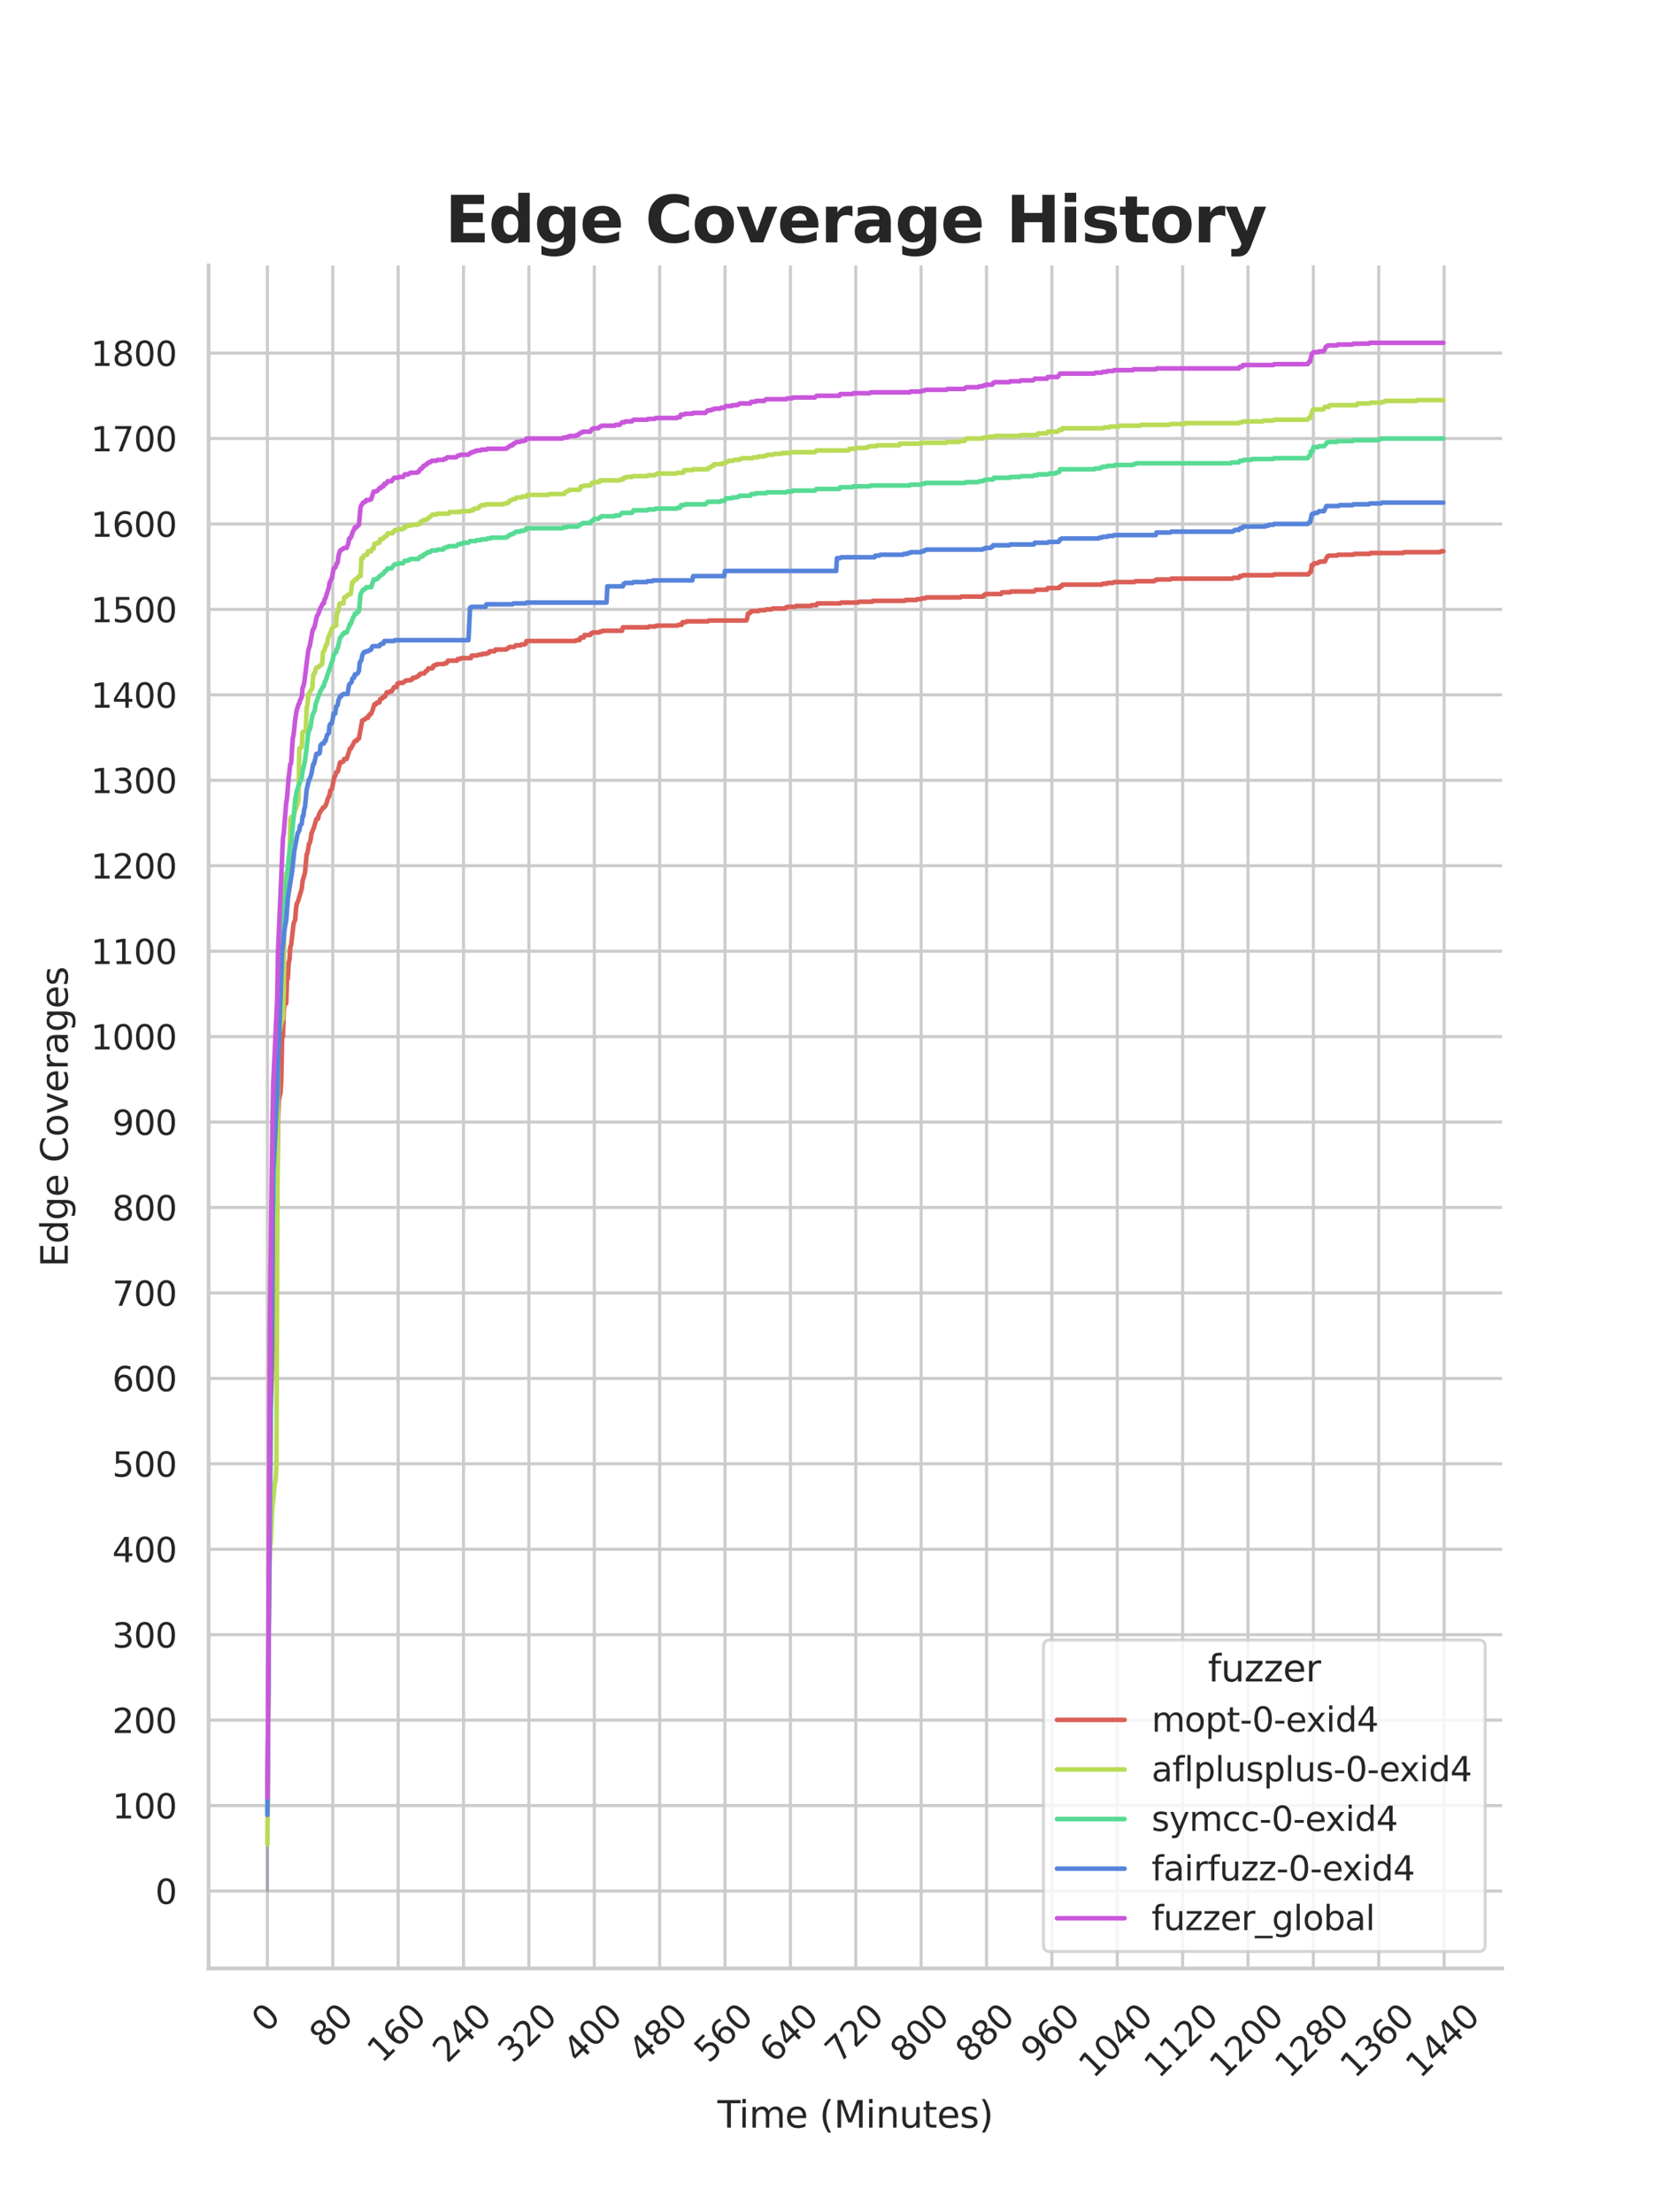 <?xml version="1.0" encoding="utf-8" standalone="no"?>
<!DOCTYPE svg PUBLIC "-//W3C//DTD SVG 1.1//EN"
  "http://www.w3.org/Graphics/SVG/1.1/DTD/svg11.dtd">
<svg xmlns:xlink="http://www.w3.org/1999/xlink" width="434.7pt" height="576pt" viewBox="0 0 434.7 576" xmlns="http://www.w3.org/2000/svg" version="1.1">
 <defs>
  <style type="text/css">*{stroke-linejoin: round; stroke-linecap: butt}</style>
 </defs>
 <g id="figure_1">
  <g id="patch_1">
   <path d="M 0 576 
L 434.7 576 
L 434.7 0 
L 0 0 
z
" style="fill: #ffffff"/>
  </g>
  <g id="axes_1">
   <g id="patch_2">
    <path d="M 54.337 512.64 
L 391.23 512.64 
L 391.23 69.12 
L 54.337 69.12 
z
" style="fill: #ffffff"/>
   </g>
   <g id="matplotlib.axis_1">
    <g id="xtick_1">
     <g id="line2d_1">
      <path d="M 69.651 512.64 
L 69.651 69.12 
" clip-path="url(#p6fee3478e7)" style="fill: none; stroke: #cccccc; stroke-width: 0.8; stroke-linecap: round"/>
     </g>
     <g id="text_1">
      <!-- 0 -->
      <g style="fill: #262626" transform="translate(69.388 529.627)rotate(-45)scale(0.088 -0.088)">
       <defs>
        <path id="DejaVuSans-30" d="M 2034 4250 
Q 1547 4250 1301 3770 
Q 1056 3291 1056 2328 
Q 1056 1369 1301 889 
Q 1547 409 2034 409 
Q 2525 409 2770 889 
Q 3016 1369 3016 2328 
Q 3016 3291 2770 3770 
Q 2525 4250 2034 4250 
z
M 2034 4750 
Q 2819 4750 3233 4129 
Q 3647 3509 3647 2328 
Q 3647 1150 3233 529 
Q 2819 -91 2034 -91 
Q 1250 -91 836 529 
Q 422 1150 422 2328 
Q 422 3509 836 4129 
Q 1250 4750 2034 4750 
z
" transform="scale(0.016)"/>
       </defs>
       <use xlink:href="#DejaVuSans-30"/>
      </g>
     </g>
    </g>
    <g id="xtick_2">
     <g id="line2d_2">
      <path d="M 86.677 512.64 
L 86.677 69.12 
" clip-path="url(#p6fee3478e7)" style="fill: none; stroke: #cccccc; stroke-width: 0.8; stroke-linecap: round"/>
     </g>
     <g id="text_2">
      <!-- 80 -->
      <g style="fill: #262626" transform="translate(84.435 533.586)rotate(-45)scale(0.088 -0.088)">
       <defs>
        <path id="DejaVuSans-38" d="M 2034 2216 
Q 1584 2216 1326 1975 
Q 1069 1734 1069 1313 
Q 1069 891 1326 650 
Q 1584 409 2034 409 
Q 2484 409 2743 651 
Q 3003 894 3003 1313 
Q 3003 1734 2745 1975 
Q 2488 2216 2034 2216 
z
M 1403 2484 
Q 997 2584 770 2862 
Q 544 3141 544 3541 
Q 544 4100 942 4425 
Q 1341 4750 2034 4750 
Q 2731 4750 3128 4425 
Q 3525 4100 3525 3541 
Q 3525 3141 3298 2862 
Q 3072 2584 2669 2484 
Q 3125 2378 3379 2068 
Q 3634 1759 3634 1313 
Q 3634 634 3220 271 
Q 2806 -91 2034 -91 
Q 1263 -91 848 271 
Q 434 634 434 1313 
Q 434 1759 690 2068 
Q 947 2378 1403 2484 
z
M 1172 3481 
Q 1172 3119 1398 2916 
Q 1625 2713 2034 2713 
Q 2441 2713 2670 2916 
Q 2900 3119 2900 3481 
Q 2900 3844 2670 4047 
Q 2441 4250 2034 4250 
Q 1625 4250 1398 4047 
Q 1172 3844 1172 3481 
z
" transform="scale(0.016)"/>
       </defs>
       <use xlink:href="#DejaVuSans-38"/>
       <use xlink:href="#DejaVuSans-30" x="63.623"/>
      </g>
     </g>
    </g>
    <g id="xtick_3">
     <g id="line2d_3">
      <path d="M 103.704 512.64 
L 103.704 69.12 
" clip-path="url(#p6fee3478e7)" style="fill: none; stroke: #cccccc; stroke-width: 0.8; stroke-linecap: round"/>
     </g>
     <g id="text_3">
      <!-- 160 -->
      <g style="fill: #262626" transform="translate(99.482 537.545)rotate(-45)scale(0.088 -0.088)">
       <defs>
        <path id="DejaVuSans-31" d="M 794 531 
L 1825 531 
L 1825 4091 
L 703 3866 
L 703 4441 
L 1819 4666 
L 2450 4666 
L 2450 531 
L 3481 531 
L 3481 0 
L 794 0 
L 794 531 
z
" transform="scale(0.016)"/>
        <path id="DejaVuSans-36" d="M 2113 2584 
Q 1688 2584 1439 2293 
Q 1191 2003 1191 1497 
Q 1191 994 1439 701 
Q 1688 409 2113 409 
Q 2538 409 2786 701 
Q 3034 994 3034 1497 
Q 3034 2003 2786 2293 
Q 2538 2584 2113 2584 
z
M 3366 4563 
L 3366 3988 
Q 3128 4100 2886 4159 
Q 2644 4219 2406 4219 
Q 1781 4219 1451 3797 
Q 1122 3375 1075 2522 
Q 1259 2794 1537 2939 
Q 1816 3084 2150 3084 
Q 2853 3084 3261 2657 
Q 3669 2231 3669 1497 
Q 3669 778 3244 343 
Q 2819 -91 2113 -91 
Q 1303 -91 875 529 
Q 447 1150 447 2328 
Q 447 3434 972 4092 
Q 1497 4750 2381 4750 
Q 2619 4750 2861 4703 
Q 3103 4656 3366 4563 
z
" transform="scale(0.016)"/>
       </defs>
       <use xlink:href="#DejaVuSans-31"/>
       <use xlink:href="#DejaVuSans-36" x="63.623"/>
       <use xlink:href="#DejaVuSans-30" x="127.246"/>
      </g>
     </g>
    </g>
    <g id="xtick_4">
     <g id="line2d_4">
      <path d="M 120.731 512.64 
L 120.731 69.12 
" clip-path="url(#p6fee3478e7)" style="fill: none; stroke: #cccccc; stroke-width: 0.8; stroke-linecap: round"/>
     </g>
     <g id="text_4">
      <!-- 240 -->
      <g style="fill: #262626" transform="translate(116.509 537.545)rotate(-45)scale(0.088 -0.088)">
       <defs>
        <path id="DejaVuSans-32" d="M 1228 531 
L 3431 531 
L 3431 0 
L 469 0 
L 469 531 
Q 828 903 1448 1529 
Q 2069 2156 2228 2338 
Q 2531 2678 2651 2914 
Q 2772 3150 2772 3378 
Q 2772 3750 2511 3984 
Q 2250 4219 1831 4219 
Q 1534 4219 1204 4116 
Q 875 4013 500 3803 
L 500 4441 
Q 881 4594 1212 4672 
Q 1544 4750 1819 4750 
Q 2544 4750 2975 4387 
Q 3406 4025 3406 3419 
Q 3406 3131 3298 2873 
Q 3191 2616 2906 2266 
Q 2828 2175 2409 1742 
Q 1991 1309 1228 531 
z
" transform="scale(0.016)"/>
        <path id="DejaVuSans-34" d="M 2419 4116 
L 825 1625 
L 2419 1625 
L 2419 4116 
z
M 2253 4666 
L 3047 4666 
L 3047 1625 
L 3713 1625 
L 3713 1100 
L 3047 1100 
L 3047 0 
L 2419 0 
L 2419 1100 
L 313 1100 
L 313 1709 
L 2253 4666 
z
" transform="scale(0.016)"/>
       </defs>
       <use xlink:href="#DejaVuSans-32"/>
       <use xlink:href="#DejaVuSans-34" x="63.623"/>
       <use xlink:href="#DejaVuSans-30" x="127.246"/>
      </g>
     </g>
    </g>
    <g id="xtick_5">
     <g id="line2d_5">
      <path d="M 137.757 512.64 
L 137.757 69.12 
" clip-path="url(#p6fee3478e7)" style="fill: none; stroke: #cccccc; stroke-width: 0.8; stroke-linecap: round"/>
     </g>
     <g id="text_5">
      <!-- 320 -->
      <g style="fill: #262626" transform="translate(133.536 537.545)rotate(-45)scale(0.088 -0.088)">
       <defs>
        <path id="DejaVuSans-33" d="M 2597 2516 
Q 3050 2419 3304 2112 
Q 3559 1806 3559 1356 
Q 3559 666 3084 287 
Q 2609 -91 1734 -91 
Q 1441 -91 1130 -33 
Q 819 25 488 141 
L 488 750 
Q 750 597 1062 519 
Q 1375 441 1716 441 
Q 2309 441 2620 675 
Q 2931 909 2931 1356 
Q 2931 1769 2642 2001 
Q 2353 2234 1838 2234 
L 1294 2234 
L 1294 2753 
L 1863 2753 
Q 2328 2753 2575 2939 
Q 2822 3125 2822 3475 
Q 2822 3834 2567 4026 
Q 2313 4219 1838 4219 
Q 1578 4219 1281 4162 
Q 984 4106 628 3988 
L 628 4550 
Q 988 4650 1302 4700 
Q 1616 4750 1894 4750 
Q 2613 4750 3031 4423 
Q 3450 4097 3450 3541 
Q 3450 3153 3228 2886 
Q 3006 2619 2597 2516 
z
" transform="scale(0.016)"/>
       </defs>
       <use xlink:href="#DejaVuSans-33"/>
       <use xlink:href="#DejaVuSans-32" x="63.623"/>
       <use xlink:href="#DejaVuSans-30" x="127.246"/>
      </g>
     </g>
    </g>
    <g id="xtick_6">
     <g id="line2d_6">
      <path d="M 154.784 512.64 
L 154.784 69.12 
" clip-path="url(#p6fee3478e7)" style="fill: none; stroke: #cccccc; stroke-width: 0.8; stroke-linecap: round"/>
     </g>
     <g id="text_6">
      <!-- 400 -->
      <g style="fill: #262626" transform="translate(150.562 537.545)rotate(-45)scale(0.088 -0.088)">
       <use xlink:href="#DejaVuSans-34"/>
       <use xlink:href="#DejaVuSans-30" x="63.623"/>
       <use xlink:href="#DejaVuSans-30" x="127.246"/>
      </g>
     </g>
    </g>
    <g id="xtick_7">
     <g id="line2d_7">
      <path d="M 171.81 512.64 
L 171.81 69.12 
" clip-path="url(#p6fee3478e7)" style="fill: none; stroke: #cccccc; stroke-width: 0.8; stroke-linecap: round"/>
     </g>
     <g id="text_7">
      <!-- 480 -->
      <g style="fill: #262626" transform="translate(167.589 537.545)rotate(-45)scale(0.088 -0.088)">
       <use xlink:href="#DejaVuSans-34"/>
       <use xlink:href="#DejaVuSans-38" x="63.623"/>
       <use xlink:href="#DejaVuSans-30" x="127.246"/>
      </g>
     </g>
    </g>
    <g id="xtick_8">
     <g id="line2d_8">
      <path d="M 188.837 512.64 
L 188.837 69.12 
" clip-path="url(#p6fee3478e7)" style="fill: none; stroke: #cccccc; stroke-width: 0.8; stroke-linecap: round"/>
     </g>
     <g id="text_8">
      <!-- 560 -->
      <g style="fill: #262626" transform="translate(184.615 537.545)rotate(-45)scale(0.088 -0.088)">
       <defs>
        <path id="DejaVuSans-35" d="M 691 4666 
L 3169 4666 
L 3169 4134 
L 1269 4134 
L 1269 2991 
Q 1406 3038 1543 3061 
Q 1681 3084 1819 3084 
Q 2600 3084 3056 2656 
Q 3513 2228 3513 1497 
Q 3513 744 3044 326 
Q 2575 -91 1722 -91 
Q 1428 -91 1123 -41 
Q 819 9 494 109 
L 494 744 
Q 775 591 1075 516 
Q 1375 441 1709 441 
Q 2250 441 2565 725 
Q 2881 1009 2881 1497 
Q 2881 1984 2565 2268 
Q 2250 2553 1709 2553 
Q 1456 2553 1204 2497 
Q 953 2441 691 2322 
L 691 4666 
z
" transform="scale(0.016)"/>
       </defs>
       <use xlink:href="#DejaVuSans-35"/>
       <use xlink:href="#DejaVuSans-36" x="63.623"/>
       <use xlink:href="#DejaVuSans-30" x="127.246"/>
      </g>
     </g>
    </g>
    <g id="xtick_9">
     <g id="line2d_9">
      <path d="M 205.864 512.64 
L 205.864 69.12 
" clip-path="url(#p6fee3478e7)" style="fill: none; stroke: #cccccc; stroke-width: 0.8; stroke-linecap: round"/>
     </g>
     <g id="text_9">
      <!-- 640 -->
      <g style="fill: #262626" transform="translate(201.642 537.545)rotate(-45)scale(0.088 -0.088)">
       <use xlink:href="#DejaVuSans-36"/>
       <use xlink:href="#DejaVuSans-34" x="63.623"/>
       <use xlink:href="#DejaVuSans-30" x="127.246"/>
      </g>
     </g>
    </g>
    <g id="xtick_10">
     <g id="line2d_10">
      <path d="M 222.89 512.64 
L 222.89 69.12 
" clip-path="url(#p6fee3478e7)" style="fill: none; stroke: #cccccc; stroke-width: 0.8; stroke-linecap: round"/>
     </g>
     <g id="text_10">
      <!-- 720 -->
      <g style="fill: #262626" transform="translate(218.669 537.545)rotate(-45)scale(0.088 -0.088)">
       <defs>
        <path id="DejaVuSans-37" d="M 525 4666 
L 3525 4666 
L 3525 4397 
L 1831 0 
L 1172 0 
L 2766 4134 
L 525 4134 
L 525 4666 
z
" transform="scale(0.016)"/>
       </defs>
       <use xlink:href="#DejaVuSans-37"/>
       <use xlink:href="#DejaVuSans-32" x="63.623"/>
       <use xlink:href="#DejaVuSans-30" x="127.246"/>
      </g>
     </g>
    </g>
    <g id="xtick_11">
     <g id="line2d_11">
      <path d="M 239.917 512.64 
L 239.917 69.12 
" clip-path="url(#p6fee3478e7)" style="fill: none; stroke: #cccccc; stroke-width: 0.8; stroke-linecap: round"/>
     </g>
     <g id="text_11">
      <!-- 800 -->
      <g style="fill: #262626" transform="translate(235.695 537.545)rotate(-45)scale(0.088 -0.088)">
       <use xlink:href="#DejaVuSans-38"/>
       <use xlink:href="#DejaVuSans-30" x="63.623"/>
       <use xlink:href="#DejaVuSans-30" x="127.246"/>
      </g>
     </g>
    </g>
    <g id="xtick_12">
     <g id="line2d_12">
      <path d="M 256.943 512.64 
L 256.943 69.12 
" clip-path="url(#p6fee3478e7)" style="fill: none; stroke: #cccccc; stroke-width: 0.8; stroke-linecap: round"/>
     </g>
     <g id="text_12">
      <!-- 880 -->
      <g style="fill: #262626" transform="translate(252.722 537.545)rotate(-45)scale(0.088 -0.088)">
       <use xlink:href="#DejaVuSans-38"/>
       <use xlink:href="#DejaVuSans-38" x="63.623"/>
       <use xlink:href="#DejaVuSans-30" x="127.246"/>
      </g>
     </g>
    </g>
    <g id="xtick_13">
     <g id="line2d_13">
      <path d="M 273.97 512.64 
L 273.97 69.12 
" clip-path="url(#p6fee3478e7)" style="fill: none; stroke: #cccccc; stroke-width: 0.8; stroke-linecap: round"/>
     </g>
     <g id="text_13">
      <!-- 960 -->
      <g style="fill: #262626" transform="translate(269.748 537.545)rotate(-45)scale(0.088 -0.088)">
       <defs>
        <path id="DejaVuSans-39" d="M 703 97 
L 703 672 
Q 941 559 1184 500 
Q 1428 441 1663 441 
Q 2288 441 2617 861 
Q 2947 1281 2994 2138 
Q 2813 1869 2534 1725 
Q 2256 1581 1919 1581 
Q 1219 1581 811 2004 
Q 403 2428 403 3163 
Q 403 3881 828 4315 
Q 1253 4750 1959 4750 
Q 2769 4750 3195 4129 
Q 3622 3509 3622 2328 
Q 3622 1225 3098 567 
Q 2575 -91 1691 -91 
Q 1453 -91 1209 -44 
Q 966 3 703 97 
z
M 1959 2075 
Q 2384 2075 2632 2365 
Q 2881 2656 2881 3163 
Q 2881 3666 2632 3958 
Q 2384 4250 1959 4250 
Q 1534 4250 1286 3958 
Q 1038 3666 1038 3163 
Q 1038 2656 1286 2365 
Q 1534 2075 1959 2075 
z
" transform="scale(0.016)"/>
       </defs>
       <use xlink:href="#DejaVuSans-39"/>
       <use xlink:href="#DejaVuSans-36" x="63.623"/>
       <use xlink:href="#DejaVuSans-30" x="127.246"/>
      </g>
     </g>
    </g>
    <g id="xtick_14">
     <g id="line2d_14">
      <path d="M 290.997 512.64 
L 290.997 69.12 
" clip-path="url(#p6fee3478e7)" style="fill: none; stroke: #cccccc; stroke-width: 0.8; stroke-linecap: round"/>
     </g>
     <g id="text_14">
      <!-- 1040 -->
      <g style="fill: #262626" transform="translate(284.795 541.505)rotate(-45)scale(0.088 -0.088)">
       <use xlink:href="#DejaVuSans-31"/>
       <use xlink:href="#DejaVuSans-30" x="63.623"/>
       <use xlink:href="#DejaVuSans-34" x="127.246"/>
       <use xlink:href="#DejaVuSans-30" x="190.869"/>
      </g>
     </g>
    </g>
    <g id="xtick_15">
     <g id="line2d_15">
      <path d="M 308.023 512.64 
L 308.023 69.12 
" clip-path="url(#p6fee3478e7)" style="fill: none; stroke: #cccccc; stroke-width: 0.8; stroke-linecap: round"/>
     </g>
     <g id="text_15">
      <!-- 1120 -->
      <g style="fill: #262626" transform="translate(301.822 541.505)rotate(-45)scale(0.088 -0.088)">
       <use xlink:href="#DejaVuSans-31"/>
       <use xlink:href="#DejaVuSans-31" x="63.623"/>
       <use xlink:href="#DejaVuSans-32" x="127.246"/>
       <use xlink:href="#DejaVuSans-30" x="190.869"/>
      </g>
     </g>
    </g>
    <g id="xtick_16">
     <g id="line2d_16">
      <path d="M 325.05 512.64 
L 325.05 69.12 
" clip-path="url(#p6fee3478e7)" style="fill: none; stroke: #cccccc; stroke-width: 0.8; stroke-linecap: round"/>
     </g>
     <g id="text_16">
      <!-- 1200 -->
      <g style="fill: #262626" transform="translate(318.849 541.505)rotate(-45)scale(0.088 -0.088)">
       <use xlink:href="#DejaVuSans-31"/>
       <use xlink:href="#DejaVuSans-32" x="63.623"/>
       <use xlink:href="#DejaVuSans-30" x="127.246"/>
       <use xlink:href="#DejaVuSans-30" x="190.869"/>
      </g>
     </g>
    </g>
    <g id="xtick_17">
     <g id="line2d_17">
      <path d="M 342.076 512.64 
L 342.076 69.12 
" clip-path="url(#p6fee3478e7)" style="fill: none; stroke: #cccccc; stroke-width: 0.8; stroke-linecap: round"/>
     </g>
     <g id="text_17">
      <!-- 1280 -->
      <g style="fill: #262626" transform="translate(335.875 541.505)rotate(-45)scale(0.088 -0.088)">
       <use xlink:href="#DejaVuSans-31"/>
       <use xlink:href="#DejaVuSans-32" x="63.623"/>
       <use xlink:href="#DejaVuSans-38" x="127.246"/>
       <use xlink:href="#DejaVuSans-30" x="190.869"/>
      </g>
     </g>
    </g>
    <g id="xtick_18">
     <g id="line2d_18">
      <path d="M 359.103 512.64 
L 359.103 69.12 
" clip-path="url(#p6fee3478e7)" style="fill: none; stroke: #cccccc; stroke-width: 0.8; stroke-linecap: round"/>
     </g>
     <g id="text_18">
      <!-- 1360 -->
      <g style="fill: #262626" transform="translate(352.902 541.505)rotate(-45)scale(0.088 -0.088)">
       <use xlink:href="#DejaVuSans-31"/>
       <use xlink:href="#DejaVuSans-33" x="63.623"/>
       <use xlink:href="#DejaVuSans-36" x="127.246"/>
       <use xlink:href="#DejaVuSans-30" x="190.869"/>
      </g>
     </g>
    </g>
    <g id="xtick_19">
     <g id="line2d_19">
      <path d="M 376.13 512.64 
L 376.13 69.12 
" clip-path="url(#p6fee3478e7)" style="fill: none; stroke: #cccccc; stroke-width: 0.8; stroke-linecap: round"/>
     </g>
     <g id="text_19">
      <!-- 1440 -->
      <g style="fill: #262626" transform="translate(369.928 541.505)rotate(-45)scale(0.088 -0.088)">
       <use xlink:href="#DejaVuSans-31"/>
       <use xlink:href="#DejaVuSans-34" x="63.623"/>
       <use xlink:href="#DejaVuSans-34" x="127.246"/>
       <use xlink:href="#DejaVuSans-30" x="190.869"/>
      </g>
     </g>
    </g>
    <g id="text_20">
     <!-- Time (Minutes) -->
     <g style="fill: #262626" transform="translate(186.874 554.093)scale(0.096 -0.096)">
      <defs>
       <path id="DejaVuSans-54" d="M -19 4666 
L 3928 4666 
L 3928 4134 
L 2272 4134 
L 2272 0 
L 1638 0 
L 1638 4134 
L -19 4134 
L -19 4666 
z
" transform="scale(0.016)"/>
       <path id="DejaVuSans-69" d="M 603 3500 
L 1178 3500 
L 1178 0 
L 603 0 
L 603 3500 
z
M 603 4863 
L 1178 4863 
L 1178 4134 
L 603 4134 
L 603 4863 
z
" transform="scale(0.016)"/>
       <path id="DejaVuSans-6d" d="M 3328 2828 
Q 3544 3216 3844 3400 
Q 4144 3584 4550 3584 
Q 5097 3584 5394 3201 
Q 5691 2819 5691 2113 
L 5691 0 
L 5113 0 
L 5113 2094 
Q 5113 2597 4934 2840 
Q 4756 3084 4391 3084 
Q 3944 3084 3684 2787 
Q 3425 2491 3425 1978 
L 3425 0 
L 2847 0 
L 2847 2094 
Q 2847 2600 2669 2842 
Q 2491 3084 2119 3084 
Q 1678 3084 1418 2786 
Q 1159 2488 1159 1978 
L 1159 0 
L 581 0 
L 581 3500 
L 1159 3500 
L 1159 2956 
Q 1356 3278 1631 3431 
Q 1906 3584 2284 3584 
Q 2666 3584 2933 3390 
Q 3200 3197 3328 2828 
z
" transform="scale(0.016)"/>
       <path id="DejaVuSans-65" d="M 3597 1894 
L 3597 1613 
L 953 1613 
Q 991 1019 1311 708 
Q 1631 397 2203 397 
Q 2534 397 2845 478 
Q 3156 559 3463 722 
L 3463 178 
Q 3153 47 2828 -22 
Q 2503 -91 2169 -91 
Q 1331 -91 842 396 
Q 353 884 353 1716 
Q 353 2575 817 3079 
Q 1281 3584 2069 3584 
Q 2775 3584 3186 3129 
Q 3597 2675 3597 1894 
z
M 3022 2063 
Q 3016 2534 2758 2815 
Q 2500 3097 2075 3097 
Q 1594 3097 1305 2825 
Q 1016 2553 972 2059 
L 3022 2063 
z
" transform="scale(0.016)"/>
       <path id="DejaVuSans-20" transform="scale(0.016)"/>
       <path id="DejaVuSans-28" d="M 1984 4856 
Q 1566 4138 1362 3434 
Q 1159 2731 1159 2009 
Q 1159 1288 1364 580 
Q 1569 -128 1984 -844 
L 1484 -844 
Q 1016 -109 783 600 
Q 550 1309 550 2009 
Q 550 2706 781 3412 
Q 1013 4119 1484 4856 
L 1984 4856 
z
" transform="scale(0.016)"/>
       <path id="DejaVuSans-4d" d="M 628 4666 
L 1569 4666 
L 2759 1491 
L 3956 4666 
L 4897 4666 
L 4897 0 
L 4281 0 
L 4281 4097 
L 3078 897 
L 2444 897 
L 1241 4097 
L 1241 0 
L 628 0 
L 628 4666 
z
" transform="scale(0.016)"/>
       <path id="DejaVuSans-6e" d="M 3513 2113 
L 3513 0 
L 2938 0 
L 2938 2094 
Q 2938 2591 2744 2837 
Q 2550 3084 2163 3084 
Q 1697 3084 1428 2787 
Q 1159 2491 1159 1978 
L 1159 0 
L 581 0 
L 581 3500 
L 1159 3500 
L 1159 2956 
Q 1366 3272 1645 3428 
Q 1925 3584 2291 3584 
Q 2894 3584 3203 3211 
Q 3513 2838 3513 2113 
z
" transform="scale(0.016)"/>
       <path id="DejaVuSans-75" d="M 544 1381 
L 544 3500 
L 1119 3500 
L 1119 1403 
Q 1119 906 1312 657 
Q 1506 409 1894 409 
Q 2359 409 2629 706 
Q 2900 1003 2900 1516 
L 2900 3500 
L 3475 3500 
L 3475 0 
L 2900 0 
L 2900 538 
Q 2691 219 2414 64 
Q 2138 -91 1772 -91 
Q 1169 -91 856 284 
Q 544 659 544 1381 
z
M 1991 3584 
L 1991 3584 
z
" transform="scale(0.016)"/>
       <path id="DejaVuSans-74" d="M 1172 4494 
L 1172 3500 
L 2356 3500 
L 2356 3053 
L 1172 3053 
L 1172 1153 
Q 1172 725 1289 603 
Q 1406 481 1766 481 
L 2356 481 
L 2356 0 
L 1766 0 
Q 1100 0 847 248 
Q 594 497 594 1153 
L 594 3053 
L 172 3053 
L 172 3500 
L 594 3500 
L 594 4494 
L 1172 4494 
z
" transform="scale(0.016)"/>
       <path id="DejaVuSans-73" d="M 2834 3397 
L 2834 2853 
Q 2591 2978 2328 3040 
Q 2066 3103 1784 3103 
Q 1356 3103 1142 2972 
Q 928 2841 928 2578 
Q 928 2378 1081 2264 
Q 1234 2150 1697 2047 
L 1894 2003 
Q 2506 1872 2764 1633 
Q 3022 1394 3022 966 
Q 3022 478 2636 193 
Q 2250 -91 1575 -91 
Q 1294 -91 989 -36 
Q 684 19 347 128 
L 347 722 
Q 666 556 975 473 
Q 1284 391 1588 391 
Q 1994 391 2212 530 
Q 2431 669 2431 922 
Q 2431 1156 2273 1281 
Q 2116 1406 1581 1522 
L 1381 1569 
Q 847 1681 609 1914 
Q 372 2147 372 2553 
Q 372 3047 722 3315 
Q 1072 3584 1716 3584 
Q 2034 3584 2315 3537 
Q 2597 3491 2834 3397 
z
" transform="scale(0.016)"/>
       <path id="DejaVuSans-29" d="M 513 4856 
L 1013 4856 
Q 1481 4119 1714 3412 
Q 1947 2706 1947 2009 
Q 1947 1309 1714 600 
Q 1481 -109 1013 -844 
L 513 -844 
Q 928 -128 1133 580 
Q 1338 1288 1338 2009 
Q 1338 2731 1133 3434 
Q 928 4138 513 4856 
z
" transform="scale(0.016)"/>
      </defs>
      <use xlink:href="#DejaVuSans-54"/>
      <use xlink:href="#DejaVuSans-69" x="57.959"/>
      <use xlink:href="#DejaVuSans-6d" x="85.742"/>
      <use xlink:href="#DejaVuSans-65" x="183.154"/>
      <use xlink:href="#DejaVuSans-20" x="244.678"/>
      <use xlink:href="#DejaVuSans-28" x="276.465"/>
      <use xlink:href="#DejaVuSans-4d" x="315.479"/>
      <use xlink:href="#DejaVuSans-69" x="401.758"/>
      <use xlink:href="#DejaVuSans-6e" x="429.541"/>
      <use xlink:href="#DejaVuSans-75" x="492.92"/>
      <use xlink:href="#DejaVuSans-74" x="556.299"/>
      <use xlink:href="#DejaVuSans-65" x="595.508"/>
      <use xlink:href="#DejaVuSans-73" x="657.031"/>
      <use xlink:href="#DejaVuSans-29" x="709.131"/>
     </g>
    </g>
   </g>
   <g id="matplotlib.axis_2">
    <g id="ytick_1">
     <g id="line2d_20">
      <path d="M 54.337 492.48 
L 391.23 492.48 
" clip-path="url(#p6fee3478e7)" style="fill: none; stroke: #cccccc; stroke-width: 0.8; stroke-linecap: round"/>
     </g>
     <g id="text_21">
      <!-- 0 -->
      <g style="fill: #262626" transform="translate(40.438 495.823)scale(0.088 -0.088)">
       <use xlink:href="#DejaVuSans-30"/>
      </g>
     </g>
    </g>
    <g id="ytick_2">
     <g id="line2d_21">
      <path d="M 54.337 470.228 
L 391.23 470.228 
" clip-path="url(#p6fee3478e7)" style="fill: none; stroke: #cccccc; stroke-width: 0.8; stroke-linecap: round"/>
     </g>
     <g id="text_22">
      <!-- 100 -->
      <g style="fill: #262626" transform="translate(29.241 473.572)scale(0.088 -0.088)">
       <use xlink:href="#DejaVuSans-31"/>
       <use xlink:href="#DejaVuSans-30" x="63.623"/>
       <use xlink:href="#DejaVuSans-30" x="127.246"/>
      </g>
     </g>
    </g>
    <g id="ytick_3">
     <g id="line2d_22">
      <path d="M 54.337 447.977 
L 391.23 447.977 
" clip-path="url(#p6fee3478e7)" style="fill: none; stroke: #cccccc; stroke-width: 0.8; stroke-linecap: round"/>
     </g>
     <g id="text_23">
      <!-- 200 -->
      <g style="fill: #262626" transform="translate(29.241 451.32)scale(0.088 -0.088)">
       <use xlink:href="#DejaVuSans-32"/>
       <use xlink:href="#DejaVuSans-30" x="63.623"/>
       <use xlink:href="#DejaVuSans-30" x="127.246"/>
      </g>
     </g>
    </g>
    <g id="ytick_4">
     <g id="line2d_23">
      <path d="M 54.337 425.725 
L 391.23 425.725 
" clip-path="url(#p6fee3478e7)" style="fill: none; stroke: #cccccc; stroke-width: 0.8; stroke-linecap: round"/>
     </g>
     <g id="text_24">
      <!-- 300 -->
      <g style="fill: #262626" transform="translate(29.241 429.068)scale(0.088 -0.088)">
       <use xlink:href="#DejaVuSans-33"/>
       <use xlink:href="#DejaVuSans-30" x="63.623"/>
       <use xlink:href="#DejaVuSans-30" x="127.246"/>
      </g>
     </g>
    </g>
    <g id="ytick_5">
     <g id="line2d_24">
      <path d="M 54.337 403.473 
L 391.23 403.473 
" clip-path="url(#p6fee3478e7)" style="fill: none; stroke: #cccccc; stroke-width: 0.8; stroke-linecap: round"/>
     </g>
     <g id="text_25">
      <!-- 400 -->
      <g style="fill: #262626" transform="translate(29.241 406.817)scale(0.088 -0.088)">
       <use xlink:href="#DejaVuSans-34"/>
       <use xlink:href="#DejaVuSans-30" x="63.623"/>
       <use xlink:href="#DejaVuSans-30" x="127.246"/>
      </g>
     </g>
    </g>
    <g id="ytick_6">
     <g id="line2d_25">
      <path d="M 54.337 381.222 
L 391.23 381.222 
" clip-path="url(#p6fee3478e7)" style="fill: none; stroke: #cccccc; stroke-width: 0.8; stroke-linecap: round"/>
     </g>
     <g id="text_26">
      <!-- 500 -->
      <g style="fill: #262626" transform="translate(29.241 384.565)scale(0.088 -0.088)">
       <use xlink:href="#DejaVuSans-35"/>
       <use xlink:href="#DejaVuSans-30" x="63.623"/>
       <use xlink:href="#DejaVuSans-30" x="127.246"/>
      </g>
     </g>
    </g>
    <g id="ytick_7">
     <g id="line2d_26">
      <path d="M 54.337 358.97 
L 391.23 358.97 
" clip-path="url(#p6fee3478e7)" style="fill: none; stroke: #cccccc; stroke-width: 0.8; stroke-linecap: round"/>
     </g>
     <g id="text_27">
      <!-- 600 -->
      <g style="fill: #262626" transform="translate(29.241 362.313)scale(0.088 -0.088)">
       <use xlink:href="#DejaVuSans-36"/>
       <use xlink:href="#DejaVuSans-30" x="63.623"/>
       <use xlink:href="#DejaVuSans-30" x="127.246"/>
      </g>
     </g>
    </g>
    <g id="ytick_8">
     <g id="line2d_27">
      <path d="M 54.337 336.718 
L 391.23 336.718 
" clip-path="url(#p6fee3478e7)" style="fill: none; stroke: #cccccc; stroke-width: 0.8; stroke-linecap: round"/>
     </g>
     <g id="text_28">
      <!-- 700 -->
      <g style="fill: #262626" transform="translate(29.241 340.062)scale(0.088 -0.088)">
       <use xlink:href="#DejaVuSans-37"/>
       <use xlink:href="#DejaVuSans-30" x="63.623"/>
       <use xlink:href="#DejaVuSans-30" x="127.246"/>
      </g>
     </g>
    </g>
    <g id="ytick_9">
     <g id="line2d_28">
      <path d="M 54.337 314.467 
L 391.23 314.467 
" clip-path="url(#p6fee3478e7)" style="fill: none; stroke: #cccccc; stroke-width: 0.8; stroke-linecap: round"/>
     </g>
     <g id="text_29">
      <!-- 800 -->
      <g style="fill: #262626" transform="translate(29.241 317.81)scale(0.088 -0.088)">
       <use xlink:href="#DejaVuSans-38"/>
       <use xlink:href="#DejaVuSans-30" x="63.623"/>
       <use xlink:href="#DejaVuSans-30" x="127.246"/>
      </g>
     </g>
    </g>
    <g id="ytick_10">
     <g id="line2d_29">
      <path d="M 54.337 292.215 
L 391.23 292.215 
" clip-path="url(#p6fee3478e7)" style="fill: none; stroke: #cccccc; stroke-width: 0.8; stroke-linecap: round"/>
     </g>
     <g id="text_30">
      <!-- 900 -->
      <g style="fill: #262626" transform="translate(29.241 295.558)scale(0.088 -0.088)">
       <use xlink:href="#DejaVuSans-39"/>
       <use xlink:href="#DejaVuSans-30" x="63.623"/>
       <use xlink:href="#DejaVuSans-30" x="127.246"/>
      </g>
     </g>
    </g>
    <g id="ytick_11">
     <g id="line2d_30">
      <path d="M 54.337 269.963 
L 391.23 269.963 
" clip-path="url(#p6fee3478e7)" style="fill: none; stroke: #cccccc; stroke-width: 0.8; stroke-linecap: round"/>
     </g>
     <g id="text_31">
      <!-- 1000 -->
      <g style="fill: #262626" transform="translate(23.642 273.307)scale(0.088 -0.088)">
       <use xlink:href="#DejaVuSans-31"/>
       <use xlink:href="#DejaVuSans-30" x="63.623"/>
       <use xlink:href="#DejaVuSans-30" x="127.246"/>
       <use xlink:href="#DejaVuSans-30" x="190.869"/>
      </g>
     </g>
    </g>
    <g id="ytick_12">
     <g id="line2d_31">
      <path d="M 54.337 247.712 
L 391.23 247.712 
" clip-path="url(#p6fee3478e7)" style="fill: none; stroke: #cccccc; stroke-width: 0.8; stroke-linecap: round"/>
     </g>
     <g id="text_32">
      <!-- 1100 -->
      <g style="fill: #262626" transform="translate(23.642 251.055)scale(0.088 -0.088)">
       <use xlink:href="#DejaVuSans-31"/>
       <use xlink:href="#DejaVuSans-31" x="63.623"/>
       <use xlink:href="#DejaVuSans-30" x="127.246"/>
       <use xlink:href="#DejaVuSans-30" x="190.869"/>
      </g>
     </g>
    </g>
    <g id="ytick_13">
     <g id="line2d_32">
      <path d="M 54.337 225.46 
L 391.23 225.46 
" clip-path="url(#p6fee3478e7)" style="fill: none; stroke: #cccccc; stroke-width: 0.8; stroke-linecap: round"/>
     </g>
     <g id="text_33">
      <!-- 1200 -->
      <g style="fill: #262626" transform="translate(23.642 228.803)scale(0.088 -0.088)">
       <use xlink:href="#DejaVuSans-31"/>
       <use xlink:href="#DejaVuSans-32" x="63.623"/>
       <use xlink:href="#DejaVuSans-30" x="127.246"/>
       <use xlink:href="#DejaVuSans-30" x="190.869"/>
      </g>
     </g>
    </g>
    <g id="ytick_14">
     <g id="line2d_33">
      <path d="M 54.337 203.208 
L 391.23 203.208 
" clip-path="url(#p6fee3478e7)" style="fill: none; stroke: #cccccc; stroke-width: 0.8; stroke-linecap: round"/>
     </g>
     <g id="text_34">
      <!-- 1300 -->
      <g style="fill: #262626" transform="translate(23.642 206.552)scale(0.088 -0.088)">
       <use xlink:href="#DejaVuSans-31"/>
       <use xlink:href="#DejaVuSans-33" x="63.623"/>
       <use xlink:href="#DejaVuSans-30" x="127.246"/>
       <use xlink:href="#DejaVuSans-30" x="190.869"/>
      </g>
     </g>
    </g>
    <g id="ytick_15">
     <g id="line2d_34">
      <path d="M 54.337 180.957 
L 391.23 180.957 
" clip-path="url(#p6fee3478e7)" style="fill: none; stroke: #cccccc; stroke-width: 0.8; stroke-linecap: round"/>
     </g>
     <g id="text_35">
      <!-- 1400 -->
      <g style="fill: #262626" transform="translate(23.642 184.3)scale(0.088 -0.088)">
       <use xlink:href="#DejaVuSans-31"/>
       <use xlink:href="#DejaVuSans-34" x="63.623"/>
       <use xlink:href="#DejaVuSans-30" x="127.246"/>
       <use xlink:href="#DejaVuSans-30" x="190.869"/>
      </g>
     </g>
    </g>
    <g id="ytick_16">
     <g id="line2d_35">
      <path d="M 54.337 158.705 
L 391.23 158.705 
" clip-path="url(#p6fee3478e7)" style="fill: none; stroke: #cccccc; stroke-width: 0.8; stroke-linecap: round"/>
     </g>
     <g id="text_36">
      <!-- 1500 -->
      <g style="fill: #262626" transform="translate(23.642 162.048)scale(0.088 -0.088)">
       <use xlink:href="#DejaVuSans-31"/>
       <use xlink:href="#DejaVuSans-35" x="63.623"/>
       <use xlink:href="#DejaVuSans-30" x="127.246"/>
       <use xlink:href="#DejaVuSans-30" x="190.869"/>
      </g>
     </g>
    </g>
    <g id="ytick_17">
     <g id="line2d_36">
      <path d="M 54.337 136.454 
L 391.23 136.454 
" clip-path="url(#p6fee3478e7)" style="fill: none; stroke: #cccccc; stroke-width: 0.8; stroke-linecap: round"/>
     </g>
     <g id="text_37">
      <!-- 1600 -->
      <g style="fill: #262626" transform="translate(23.642 139.797)scale(0.088 -0.088)">
       <use xlink:href="#DejaVuSans-31"/>
       <use xlink:href="#DejaVuSans-36" x="63.623"/>
       <use xlink:href="#DejaVuSans-30" x="127.246"/>
       <use xlink:href="#DejaVuSans-30" x="190.869"/>
      </g>
     </g>
    </g>
    <g id="ytick_18">
     <g id="line2d_37">
      <path d="M 54.337 114.202 
L 391.23 114.202 
" clip-path="url(#p6fee3478e7)" style="fill: none; stroke: #cccccc; stroke-width: 0.8; stroke-linecap: round"/>
     </g>
     <g id="text_38">
      <!-- 1700 -->
      <g style="fill: #262626" transform="translate(23.642 117.545)scale(0.088 -0.088)">
       <use xlink:href="#DejaVuSans-31"/>
       <use xlink:href="#DejaVuSans-37" x="63.623"/>
       <use xlink:href="#DejaVuSans-30" x="127.246"/>
       <use xlink:href="#DejaVuSans-30" x="190.869"/>
      </g>
     </g>
    </g>
    <g id="ytick_19">
     <g id="line2d_38">
      <path d="M 54.337 91.95 
L 391.23 91.95 
" clip-path="url(#p6fee3478e7)" style="fill: none; stroke: #cccccc; stroke-width: 0.8; stroke-linecap: round"/>
     </g>
     <g id="text_39">
      <!-- 1800 -->
      <g style="fill: #262626" transform="translate(23.642 95.294)scale(0.088 -0.088)">
       <use xlink:href="#DejaVuSans-31"/>
       <use xlink:href="#DejaVuSans-38" x="63.623"/>
       <use xlink:href="#DejaVuSans-30" x="127.246"/>
       <use xlink:href="#DejaVuSans-30" x="190.869"/>
      </g>
     </g>
    </g>
    <g id="text_40">
     <!-- Edge Coverages -->
     <g style="fill: #262626" transform="translate(17.645 329.986)rotate(-90)scale(0.096 -0.096)">
      <defs>
       <path id="DejaVuSans-45" d="M 628 4666 
L 3578 4666 
L 3578 4134 
L 1259 4134 
L 1259 2753 
L 3481 2753 
L 3481 2222 
L 1259 2222 
L 1259 531 
L 3634 531 
L 3634 0 
L 628 0 
L 628 4666 
z
" transform="scale(0.016)"/>
       <path id="DejaVuSans-64" d="M 2906 2969 
L 2906 4863 
L 3481 4863 
L 3481 0 
L 2906 0 
L 2906 525 
Q 2725 213 2448 61 
Q 2172 -91 1784 -91 
Q 1150 -91 751 415 
Q 353 922 353 1747 
Q 353 2572 751 3078 
Q 1150 3584 1784 3584 
Q 2172 3584 2448 3432 
Q 2725 3281 2906 2969 
z
M 947 1747 
Q 947 1113 1208 752 
Q 1469 391 1925 391 
Q 2381 391 2643 752 
Q 2906 1113 2906 1747 
Q 2906 2381 2643 2742 
Q 2381 3103 1925 3103 
Q 1469 3103 1208 2742 
Q 947 2381 947 1747 
z
" transform="scale(0.016)"/>
       <path id="DejaVuSans-67" d="M 2906 1791 
Q 2906 2416 2648 2759 
Q 2391 3103 1925 3103 
Q 1463 3103 1205 2759 
Q 947 2416 947 1791 
Q 947 1169 1205 825 
Q 1463 481 1925 481 
Q 2391 481 2648 825 
Q 2906 1169 2906 1791 
z
M 3481 434 
Q 3481 -459 3084 -895 
Q 2688 -1331 1869 -1331 
Q 1566 -1331 1297 -1286 
Q 1028 -1241 775 -1147 
L 775 -588 
Q 1028 -725 1275 -790 
Q 1522 -856 1778 -856 
Q 2344 -856 2625 -561 
Q 2906 -266 2906 331 
L 2906 616 
Q 2728 306 2450 153 
Q 2172 0 1784 0 
Q 1141 0 747 490 
Q 353 981 353 1791 
Q 353 2603 747 3093 
Q 1141 3584 1784 3584 
Q 2172 3584 2450 3431 
Q 2728 3278 2906 2969 
L 2906 3500 
L 3481 3500 
L 3481 434 
z
" transform="scale(0.016)"/>
       <path id="DejaVuSans-43" d="M 4122 4306 
L 4122 3641 
Q 3803 3938 3442 4084 
Q 3081 4231 2675 4231 
Q 1875 4231 1450 3742 
Q 1025 3253 1025 2328 
Q 1025 1406 1450 917 
Q 1875 428 2675 428 
Q 3081 428 3442 575 
Q 3803 722 4122 1019 
L 4122 359 
Q 3791 134 3420 21 
Q 3050 -91 2638 -91 
Q 1578 -91 968 557 
Q 359 1206 359 2328 
Q 359 3453 968 4101 
Q 1578 4750 2638 4750 
Q 3056 4750 3426 4639 
Q 3797 4528 4122 4306 
z
" transform="scale(0.016)"/>
       <path id="DejaVuSans-6f" d="M 1959 3097 
Q 1497 3097 1228 2736 
Q 959 2375 959 1747 
Q 959 1119 1226 758 
Q 1494 397 1959 397 
Q 2419 397 2687 759 
Q 2956 1122 2956 1747 
Q 2956 2369 2687 2733 
Q 2419 3097 1959 3097 
z
M 1959 3584 
Q 2709 3584 3137 3096 
Q 3566 2609 3566 1747 
Q 3566 888 3137 398 
Q 2709 -91 1959 -91 
Q 1206 -91 779 398 
Q 353 888 353 1747 
Q 353 2609 779 3096 
Q 1206 3584 1959 3584 
z
" transform="scale(0.016)"/>
       <path id="DejaVuSans-76" d="M 191 3500 
L 800 3500 
L 1894 563 
L 2988 3500 
L 3597 3500 
L 2284 0 
L 1503 0 
L 191 3500 
z
" transform="scale(0.016)"/>
       <path id="DejaVuSans-72" d="M 2631 2963 
Q 2534 3019 2420 3045 
Q 2306 3072 2169 3072 
Q 1681 3072 1420 2755 
Q 1159 2438 1159 1844 
L 1159 0 
L 581 0 
L 581 3500 
L 1159 3500 
L 1159 2956 
Q 1341 3275 1631 3429 
Q 1922 3584 2338 3584 
Q 2397 3584 2469 3576 
Q 2541 3569 2628 3553 
L 2631 2963 
z
" transform="scale(0.016)"/>
       <path id="DejaVuSans-61" d="M 2194 1759 
Q 1497 1759 1228 1600 
Q 959 1441 959 1056 
Q 959 750 1161 570 
Q 1363 391 1709 391 
Q 2188 391 2477 730 
Q 2766 1069 2766 1631 
L 2766 1759 
L 2194 1759 
z
M 3341 1997 
L 3341 0 
L 2766 0 
L 2766 531 
Q 2569 213 2275 61 
Q 1981 -91 1556 -91 
Q 1019 -91 701 211 
Q 384 513 384 1019 
Q 384 1609 779 1909 
Q 1175 2209 1959 2209 
L 2766 2209 
L 2766 2266 
Q 2766 2663 2505 2880 
Q 2244 3097 1772 3097 
Q 1472 3097 1187 3025 
Q 903 2953 641 2809 
L 641 3341 
Q 956 3463 1253 3523 
Q 1550 3584 1831 3584 
Q 2591 3584 2966 3190 
Q 3341 2797 3341 1997 
z
" transform="scale(0.016)"/>
      </defs>
      <use xlink:href="#DejaVuSans-45"/>
      <use xlink:href="#DejaVuSans-64" x="63.184"/>
      <use xlink:href="#DejaVuSans-67" x="126.66"/>
      <use xlink:href="#DejaVuSans-65" x="190.137"/>
      <use xlink:href="#DejaVuSans-20" x="251.66"/>
      <use xlink:href="#DejaVuSans-43" x="283.447"/>
      <use xlink:href="#DejaVuSans-6f" x="353.271"/>
      <use xlink:href="#DejaVuSans-76" x="414.453"/>
      <use xlink:href="#DejaVuSans-65" x="473.633"/>
      <use xlink:href="#DejaVuSans-72" x="535.156"/>
      <use xlink:href="#DejaVuSans-61" x="576.27"/>
      <use xlink:href="#DejaVuSans-67" x="637.549"/>
      <use xlink:href="#DejaVuSans-65" x="701.025"/>
      <use xlink:href="#DejaVuSans-73" x="762.549"/>
     </g>
    </g>
   </g>
   <g id="PolyCollection_1">
    <defs>
     <path id="m1a55baaa9c" d="M 69.651 -124.018 
L 69.651 -83.52 
L 69.651 -124.018 
L 69.651 -124.018 
z
" style="stroke: #db5f57; stroke-opacity: 0.2; stroke-width: 0.8"/>
    </defs>
    <g clip-path="url(#p6fee3478e7)">
     <use xlink:href="#m1a55baaa9c" x="0" y="576" style="fill: #db5f57; fill-opacity: 0.2; stroke: #db5f57; stroke-opacity: 0.2; stroke-width: 0.8"/>
    </g>
   </g>
   <g id="PolyCollection_2">
    <defs>
     <path id="m00b8de9112" d="M 69.651 -107.997 
L 69.651 -83.52 
L 69.651 -107.997 
L 69.651 -107.997 
z
" style="stroke: #b9db57; stroke-opacity: 0.2; stroke-width: 0.8"/>
    </defs>
    <g clip-path="url(#p6fee3478e7)">
     <use xlink:href="#m00b8de9112" x="0" y="576" style="fill: #b9db57; fill-opacity: 0.2; stroke: #b9db57; stroke-opacity: 0.2; stroke-width: 0.8"/>
    </g>
   </g>
   <g id="PolyCollection_3">
    <defs>
     <path id="m92dadd2fad" d="M 69.651 -124.241 
L 69.651 -83.52 
L 69.651 -124.241 
L 69.651 -124.241 
z
" style="stroke: #57db94; stroke-opacity: 0.2; stroke-width: 0.8"/>
    </defs>
    <g clip-path="url(#p6fee3478e7)">
     <use xlink:href="#m92dadd2fad" x="0" y="576" style="fill: #57db94; fill-opacity: 0.2; stroke: #57db94; stroke-opacity: 0.2; stroke-width: 0.8"/>
    </g>
   </g>
   <g id="PolyCollection_4">
    <defs>
     <path id="mfecfb7efab" d="M 69.651 -123.128 
L 69.651 -83.52 
L 69.651 -123.128 
L 69.651 -123.128 
z
" style="stroke: #5784db; stroke-opacity: 0.2; stroke-width: 0.8"/>
    </defs>
    <g clip-path="url(#p6fee3478e7)">
     <use xlink:href="#mfecfb7efab" x="0" y="576" style="fill: #5784db; fill-opacity: 0.2; stroke: #5784db; stroke-opacity: 0.2; stroke-width: 0.8"/>
    </g>
   </g>
   <g id="PolyCollection_5">
    <defs>
     <path id="m5b8943bed7" d="M 69.651 -132.251 
L 69.651 -83.52 
L 69.651 -132.251 
L 69.651 -132.251 
z
" style="stroke: #c957db; stroke-opacity: 0.2; stroke-width: 0.8"/>
    </defs>
    <g clip-path="url(#p6fee3478e7)">
     <use xlink:href="#m5b8943bed7" x="0" y="576" style="fill: #c957db; fill-opacity: 0.2; stroke: #c957db; stroke-opacity: 0.2; stroke-width: 0.8"/>
    </g>
   </g>
   <g id="line2d_39">
    <path d="M 69.651 472.231 
L 70.076 411.706 
L 70.289 402.806 
L 70.502 368.093 
L 70.928 353.407 
L 71.141 349.847 
L 71.566 312.687 
L 71.779 311.574 
L 71.992 311.352 
L 72.205 310.684 
L 72.418 291.325 
L 72.63 286.43 
L 73.056 284.65 
L 73.269 280.867 
L 73.482 270.186 
L 73.695 269.963 
L 73.907 263.288 
L 74.12 261.508 
L 74.333 261.508 
L 74.546 261.285 
L 74.759 255.055 
L 74.972 254.832 
L 75.184 250.827 
L 75.397 249.937 
L 75.61 246.599 
L 75.823 246.154 
L 76.461 240.591 
L 76.887 239.479 
L 77.1 236.586 
L 77.313 235.251 
L 77.526 235.028 
L 78.59 231.468 
L 78.803 229.465 
L 79.441 227.24 
L 79.867 222.567 
L 80.08 222.122 
L 80.505 219.675 
L 80.718 219.452 
L 80.931 218.562 
L 81.144 217.005 
L 81.782 215.447 
L 82.421 213.222 
L 82.846 213.222 
L 83.059 212.109 
L 83.698 210.997 
L 83.911 210.774 
L 84.123 210.329 
L 84.336 210.329 
L 84.762 209.884 
L 85.188 208.771 
L 85.4 207.881 
L 85.613 207.659 
L 85.826 206.991 
L 86.039 205.879 
L 86.465 205.434 
L 86.89 203.208 
L 87.103 202.318 
L 87.316 202.096 
L 87.529 201.206 
L 87.742 200.983 
L 87.954 200.983 
L 88.593 198.536 
L 89.019 198.536 
L 89.231 198.313 
L 89.444 198.313 
L 89.657 197.646 
L 90.296 197.646 
L 91.147 194.975 
L 91.36 194.975 
L 92.424 192.973 
L 92.85 192.973 
L 93.062 192.528 
L 93.275 192.528 
L 93.488 192.305 
L 94.339 187.632 
L 94.552 187.632 
L 94.765 187.41 
L 94.978 187.41 
L 95.404 186.965 
L 95.829 186.965 
L 96.042 186.297 
L 96.255 186.297 
L 96.468 185.852 
L 96.681 185.852 
L 97.106 184.74 
L 97.532 183.405 
L 97.958 183.405 
L 98.17 182.959 
L 98.809 182.959 
L 99.022 182.069 
L 99.235 182.069 
L 99.447 181.847 
L 99.66 181.847 
L 99.873 181.402 
L 100.299 181.402 
L 100.724 180.289 
L 101.363 180.289 
L 101.576 180.067 
L 102.001 180.067 
L 102.64 178.954 
L 103.278 178.954 
L 103.491 178.064 
L 103.704 178.064 
L 103.917 177.842 
L 104.981 177.842 
L 105.407 177.397 
L 105.619 177.397 
L 105.832 177.174 
L 106.896 177.174 
L 107.109 176.952 
L 107.322 176.952 
L 107.535 176.506 
L 108.173 176.506 
L 108.386 176.284 
L 108.599 176.284 
L 108.812 176.061 
L 109.025 176.061 
L 109.238 175.616 
L 109.45 175.616 
L 109.663 175.394 
L 110.515 175.394 
L 110.94 174.726 
L 111.153 174.726 
L 111.366 174.504 
L 111.579 174.059 
L 112.643 174.059 
L 112.856 173.391 
L 113.069 173.391 
L 113.281 173.169 
L 113.707 173.169 
L 113.92 172.946 
L 115.623 172.946 
L 115.835 172.724 
L 116.261 172.724 
L 116.474 172.501 
L 116.687 172.056 
L 119.028 172.056 
L 119.241 171.611 
L 119.879 171.611 
L 120.092 171.389 
L 122.646 171.389 
L 122.859 170.721 
L 124.349 170.721 
L 124.562 170.499 
L 125.413 170.499 
L 125.626 170.276 
L 126.69 170.276 
L 126.903 170.054 
L 127.328 170.054 
L 127.541 169.608 
L 128.818 169.608 
L 129.031 169.163 
L 131.798 169.163 
L 132.011 168.941 
L 132.224 168.941 
L 132.649 168.496 
L 133.926 168.496 
L 134.352 168.051 
L 135.629 168.051 
L 135.842 167.828 
L 136.693 167.828 
L 136.906 167.606 
L 137.119 166.938 
L 149.889 166.938 
L 150.101 166.716 
L 150.953 166.716 
L 151.166 166.048 
L 152.017 166.048 
L 152.23 165.381 
L 153.72 165.381 
L 153.932 164.936 
L 154.145 164.936 
L 154.358 164.713 
L 156.061 164.713 
L 156.274 164.491 
L 156.699 164.491 
L 156.912 164.268 
L 162.02 164.268 
L 162.233 163.378 
L 168.831 163.378 
L 169.044 163.155 
L 170.746 163.155 
L 170.959 162.933 
L 176.493 162.933 
L 176.706 162.71 
L 177.557 162.71 
L 177.77 162.043 
L 178.621 162.043 
L 178.834 161.82 
L 184.367 161.82 
L 184.58 161.598 
L 194.371 161.598 
L 194.583 161.153 
L 194.796 159.818 
L 195.009 159.818 
L 195.222 159.595 
L 195.435 159.595 
L 195.648 159.15 
L 197.563 159.15 
L 197.776 158.928 
L 199.266 158.928 
L 199.479 158.705 
L 200.968 158.705 
L 201.181 158.483 
L 204.374 158.483 
L 204.587 158.26 
L 204.799 158.26 
L 205.012 158.038 
L 207.141 158.038 
L 207.353 157.815 
L 211.184 157.815 
L 211.397 157.593 
L 212.674 157.593 
L 212.887 157.148 
L 218.846 157.148 
L 219.059 156.925 
L 223.529 156.925 
L 223.741 156.703 
L 227.147 156.703 
L 227.36 156.48 
L 235.66 156.48 
L 235.873 156.257 
L 238.64 156.257 
L 238.853 156.035 
L 239.917 156.035 
L 240.13 155.812 
L 240.981 155.812 
L 241.194 155.59 
L 250.133 155.59 
L 250.346 155.367 
L 256.092 155.367 
L 256.305 154.922 
L 256.518 154.922 
L 256.731 154.7 
L 260.774 154.7 
L 260.987 154.255 
L 263.116 154.255 
L 263.328 154.032 
L 269.288 154.032 
L 269.713 153.587 
L 272.693 153.587 
L 272.906 153.142 
L 275.885 153.142 
L 276.098 152.697 
L 276.524 152.697 
L 276.737 152.252 
L 286.953 152.252 
L 287.166 152.03 
L 288.23 152.03 
L 288.443 151.807 
L 289.932 151.807 
L 290.145 151.585 
L 295.466 151.585 
L 295.679 151.362 
L 300.574 151.362 
L 300.787 151.14 
L 301 151.14 
L 301.213 150.917 
L 304.831 150.917 
L 305.043 150.695 
L 321.006 150.695 
L 321.219 150.472 
L 322.709 150.472 
L 322.921 150.027 
L 323.56 150.027 
L 323.773 149.805 
L 331.648 149.805 
L 331.86 149.582 
L 340.799 149.582 
L 341.225 148.914 
L 341.438 148.914 
L 341.651 147.134 
L 342.076 147.134 
L 342.289 146.689 
L 343.141 146.689 
L 343.353 146.467 
L 343.566 146.467 
L 343.779 146.244 
L 345.056 146.244 
L 345.694 144.909 
L 345.907 144.909 
L 346.12 144.687 
L 348.248 144.687 
L 348.461 144.464 
L 352.505 144.464 
L 352.718 144.242 
L 356.762 144.242 
L 356.975 144.019 
L 365.488 144.019 
L 365.701 143.797 
L 375.065 143.797 
L 375.278 143.574 
L 375.917 143.574 
L 375.917 143.574 
" clip-path="url(#p6fee3478e7)" style="fill: none; stroke: #db5f57; stroke-width: 1.2; stroke-linecap: round"/>
   </g>
   <g id="line2d_40">
    <path d="M 69.651 480.242 
L 70.076 412.374 
L 70.289 402.806 
L 70.502 401.916 
L 70.928 392.348 
L 71.141 390.79 
L 71.566 386.34 
L 71.779 385.672 
L 71.992 381.889 
L 72.418 270.631 
L 72.63 268.851 
L 72.843 268.628 
L 73.269 266.403 
L 73.482 265.513 
L 73.695 265.291 
L 73.907 257.28 
L 74.12 228.798 
L 74.333 228.353 
L 74.546 227.463 
L 74.759 227.463 
L 74.972 227.24 
L 75.397 226.128 
L 75.61 213.444 
L 75.823 212.777 
L 76.461 212.777 
L 76.674 211.664 
L 77.1 210.552 
L 77.313 209.661 
L 77.526 209.439 
L 77.738 208.326 
L 77.951 194.975 
L 78.164 194.753 
L 78.377 194.753 
L 78.59 194.53 
L 78.803 190.748 
L 79.015 190.525 
L 79.228 190.525 
L 79.441 190.303 
L 79.654 190.303 
L 79.867 184.295 
L 80.08 183.627 
L 80.292 180.957 
L 80.931 179.844 
L 81.144 179.622 
L 81.357 179.177 
L 81.569 175.839 
L 81.782 175.394 
L 81.995 175.394 
L 82.208 174.281 
L 82.421 173.836 
L 82.846 173.836 
L 83.485 173.169 
L 83.698 173.169 
L 83.911 172.946 
L 84.123 169.831 
L 84.336 169.608 
L 84.549 169.163 
L 84.975 167.828 
L 85.188 167.828 
L 85.4 166.271 
L 86.252 164.268 
L 86.465 163.601 
L 86.89 163.155 
L 87.103 163.155 
L 87.316 162.933 
L 87.529 162.933 
L 87.742 159.595 
L 87.954 159.595 
L 88.167 158.928 
L 88.38 157.37 
L 88.593 157.148 
L 89.444 157.148 
L 89.657 155.59 
L 89.87 155.59 
L 90.083 155.367 
L 90.296 155.367 
L 90.508 154.922 
L 90.721 154.922 
L 90.934 154.7 
L 91.36 154.7 
L 91.785 151.585 
L 91.998 151.585 
L 92.211 151.362 
L 92.424 150.917 
L 92.85 150.917 
L 93.062 150.472 
L 93.275 150.472 
L 93.488 150.027 
L 93.914 150.027 
L 94.127 145.354 
L 94.552 145.354 
L 94.765 144.687 
L 94.978 144.687 
L 95.191 144.464 
L 95.616 144.464 
L 95.829 143.574 
L 96.681 143.574 
L 96.893 142.906 
L 97.319 142.906 
L 97.532 141.571 
L 98.17 141.571 
L 98.383 141.349 
L 98.809 141.349 
L 99.022 140.459 
L 99.447 140.459 
L 99.66 140.236 
L 99.873 140.236 
L 100.086 139.791 
L 100.299 139.791 
L 100.512 139.569 
L 100.724 139.569 
L 100.937 138.901 
L 102.214 138.901 
L 102.427 138.456 
L 102.64 138.456 
L 102.853 138.011 
L 103.917 138.011 
L 104.13 137.789 
L 104.981 137.789 
L 105.194 137.344 
L 105.619 137.344 
L 105.832 136.899 
L 106.896 136.899 
L 107.109 136.676 
L 108.599 136.676 
L 108.812 136.454 
L 109.45 136.454 
L 109.663 135.786 
L 109.876 135.786 
L 110.089 135.563 
L 110.302 135.563 
L 110.515 135.341 
L 111.153 135.341 
L 111.792 134.673 
L 112.004 134.673 
L 112.643 134.006 
L 113.707 134.006 
L 113.92 133.783 
L 116.9 133.783 
L 117.112 133.338 
L 119.879 133.338 
L 120.092 133.116 
L 122.433 133.116 
L 122.646 132.893 
L 123.285 132.893 
L 123.497 132.448 
L 124.349 132.448 
L 124.562 132.226 
L 124.774 132.226 
L 124.987 131.781 
L 125.2 131.781 
L 125.413 131.558 
L 126.264 131.558 
L 126.477 131.336 
L 131.159 131.336 
L 131.372 131.113 
L 132.011 131.113 
L 132.224 130.891 
L 132.436 130.891 
L 132.649 130.446 
L 132.862 130.446 
L 133.075 130.223 
L 133.288 130.223 
L 133.501 130.001 
L 134.139 130.001 
L 134.565 129.555 
L 135.842 129.555 
L 136.055 129.333 
L 137.119 129.333 
L 137.332 128.888 
L 142.865 128.888 
L 143.078 128.665 
L 146.909 128.665 
L 147.122 128.22 
L 147.335 128.22 
L 147.547 127.998 
L 147.76 127.998 
L 147.973 127.775 
L 148.186 127.775 
L 148.399 127.553 
L 150.953 127.553 
L 151.166 126.885 
L 151.378 126.663 
L 152.017 126.663 
L 152.23 126.44 
L 153.72 126.44 
L 154.145 125.773 
L 154.571 125.773 
L 154.784 125.55 
L 156.061 125.55 
L 156.274 125.105 
L 161.382 125.105 
L 161.594 124.883 
L 162.233 124.883 
L 162.446 124.438 
L 162.871 124.438 
L 163.084 124.215 
L 164.574 124.215 
L 164.787 123.993 
L 168.618 123.993 
L 168.831 123.77 
L 170.533 123.77 
L 170.746 123.548 
L 170.959 123.548 
L 171.172 123.325 
L 176.28 123.325 
L 176.493 123.103 
L 177.983 123.103 
L 178.195 122.435 
L 180.324 122.435 
L 180.537 122.212 
L 184.367 122.212 
L 184.58 121.767 
L 185.006 121.767 
L 185.432 121.322 
L 185.857 121.322 
L 186.07 120.877 
L 187.986 120.877 
L 188.198 120.655 
L 188.837 120.655 
L 189.263 120.21 
L 189.688 120.21 
L 189.901 119.987 
L 190.965 119.987 
L 191.178 119.765 
L 192.455 119.765 
L 192.668 119.542 
L 193.094 119.542 
L 193.306 119.32 
L 196.073 119.32 
L 196.286 119.097 
L 197.35 119.097 
L 197.563 118.875 
L 199.053 118.875 
L 199.266 118.652 
L 199.691 118.652 
L 199.904 118.43 
L 201.394 118.43 
L 201.607 118.207 
L 203.522 118.207 
L 203.735 117.985 
L 205.651 117.985 
L 205.864 117.762 
L 212.249 117.762 
L 212.674 117.317 
L 220.975 117.317 
L 221.188 116.872 
L 222.677 116.872 
L 222.89 116.65 
L 225.657 116.65 
L 225.87 116.427 
L 226.295 116.427 
L 226.508 116.205 
L 228.211 116.205 
L 228.424 115.982 
L 234.17 115.982 
L 234.383 115.537 
L 239.917 115.537 
L 240.13 115.314 
L 246.515 115.314 
L 246.727 115.092 
L 249.92 115.092 
L 250.133 114.869 
L 251.197 114.869 
L 251.623 114.202 
L 255.879 114.202 
L 256.092 113.979 
L 257.156 113.979 
L 257.369 113.757 
L 258.859 113.757 
L 259.072 113.534 
L 265.669 113.534 
L 265.882 113.312 
L 270.139 113.312 
L 270.352 112.867 
L 272.693 112.867 
L 272.906 112.422 
L 275.46 112.422 
L 275.885 111.977 
L 276.524 111.977 
L 276.737 111.532 
L 287.378 111.532 
L 287.591 111.309 
L 288.868 111.309 
L 289.081 111.087 
L 291.422 111.087 
L 291.635 110.864 
L 296.956 110.864 
L 297.169 110.642 
L 304.618 110.642 
L 304.831 110.419 
L 308.662 110.419 
L 308.874 110.197 
L 322.709 110.197 
L 322.921 109.974 
L 323.56 109.974 
L 323.773 109.752 
L 328.881 109.752 
L 329.094 109.529 
L 331.648 109.529 
L 331.86 109.306 
L 340.587 109.306 
L 340.799 108.861 
L 341.225 108.861 
L 341.651 107.526 
L 341.864 106.859 
L 342.076 106.636 
L 344.63 106.636 
L 344.843 106.414 
L 345.056 105.969 
L 346.12 105.969 
L 346.333 105.524 
L 353.356 105.524 
L 353.569 105.079 
L 356.762 105.079 
L 356.975 104.856 
L 359.954 104.856 
L 360.167 104.634 
L 360.593 104.634 
L 360.806 104.411 
L 368.893 104.411 
L 369.106 104.189 
L 375.917 104.189 
L 375.917 104.189 
" clip-path="url(#p6fee3478e7)" style="fill: none; stroke: #b9db57; stroke-width: 1.2; stroke-linecap: round"/>
   </g>
   <g id="line2d_41">
    <path d="M 69.651 472.12 
L 70.502 353.63 
L 70.715 343.394 
L 70.928 319.14 
L 71.141 314.022 
L 71.353 295.775 
L 71.566 293.773 
L 71.779 283.759 
L 72.205 279.977 
L 72.843 260.84 
L 73.056 254.61 
L 73.269 253.052 
L 73.695 241.259 
L 74.546 230.578 
L 74.972 225.905 
L 75.397 221.677 
L 75.61 220.12 
L 75.823 219.675 
L 76.887 208.326 
L 77.313 205.879 
L 77.526 205.434 
L 77.738 204.544 
L 77.951 204.321 
L 78.164 203.431 
L 78.377 203.208 
L 78.59 202.541 
L 78.803 200.761 
L 79.228 199.203 
L 79.441 198.091 
L 79.867 194.753 
L 80.292 190.748 
L 80.718 189.857 
L 80.931 188.967 
L 81.357 186.297 
L 81.995 184.962 
L 82.208 183.405 
L 82.846 181.624 
L 83.272 180.512 
L 83.485 179.844 
L 83.698 179.622 
L 84.123 178.732 
L 84.336 178.732 
L 84.549 177.619 
L 84.762 177.397 
L 86.252 172.946 
L 86.677 171.834 
L 86.89 170.499 
L 87.529 169.831 
L 87.742 168.941 
L 87.954 168.718 
L 88.593 166.048 
L 89.019 165.603 
L 89.231 165.158 
L 89.444 165.158 
L 89.657 164.713 
L 90.296 164.713 
L 90.934 163.155 
L 91.147 162.488 
L 91.36 162.488 
L 91.998 160.708 
L 92.211 160.485 
L 92.424 159.818 
L 92.85 159.818 
L 93.062 159.373 
L 93.275 159.373 
L 93.488 159.15 
L 93.914 154.7 
L 94.552 153.587 
L 94.765 153.587 
L 94.978 153.365 
L 95.191 153.365 
L 95.404 152.92 
L 96.681 152.92 
L 97.106 151.585 
L 97.319 150.917 
L 97.958 150.917 
L 98.17 150.695 
L 98.383 150.695 
L 98.809 150.027 
L 99.022 150.027 
L 99.447 149.582 
L 99.66 149.582 
L 99.873 149.359 
L 100.299 148.692 
L 100.512 148.692 
L 100.724 148.469 
L 100.937 148.024 
L 102.001 148.024 
L 102.427 147.357 
L 102.853 146.912 
L 103.704 146.912 
L 103.917 146.689 
L 104.981 146.689 
L 105.407 146.022 
L 106.258 146.022 
L 106.471 145.799 
L 106.684 145.799 
L 106.896 145.577 
L 109.025 145.577 
L 109.45 144.909 
L 110.089 144.909 
L 110.302 144.464 
L 110.515 144.464 
L 110.727 144.242 
L 110.94 144.242 
L 111.366 143.797 
L 112.004 143.797 
L 112.43 143.352 
L 113.707 143.352 
L 113.92 143.129 
L 115.41 143.129 
L 115.623 142.684 
L 116.048 142.684 
L 116.261 142.461 
L 116.687 142.461 
L 116.9 142.239 
L 118.815 142.239 
L 119.241 141.794 
L 119.666 141.794 
L 119.879 141.571 
L 120.518 141.571 
L 120.731 141.349 
L 122.008 141.349 
L 122.433 140.904 
L 123.923 140.904 
L 124.136 140.681 
L 125.2 140.681 
L 125.413 140.459 
L 126.69 140.459 
L 126.903 140.236 
L 127.754 140.236 
L 127.967 140.014 
L 131.798 140.014 
L 132.011 139.791 
L 132.224 139.791 
L 132.649 139.346 
L 132.862 139.346 
L 133.075 139.124 
L 133.501 139.124 
L 133.713 138.901 
L 133.926 138.901 
L 134.352 138.456 
L 135.416 138.456 
L 135.629 138.234 
L 136.48 138.234 
L 136.693 138.011 
L 136.906 138.011 
L 137.119 137.566 
L 146.483 137.566 
L 146.696 137.344 
L 147.547 137.344 
L 147.76 137.121 
L 150.527 137.121 
L 150.953 136.676 
L 151.166 136.676 
L 151.378 136.454 
L 151.591 136.454 
L 151.804 136.231 
L 153.72 136.231 
L 153.932 135.786 
L 154.145 135.786 
L 154.784 135.118 
L 155.848 135.118 
L 156.274 134.673 
L 156.486 134.673 
L 156.699 134.451 
L 160.105 134.451 
L 160.317 134.228 
L 161.382 134.228 
L 162.02 133.561 
L 164.574 133.561 
L 164.787 133.338 
L 165 132.893 
L 168.618 132.893 
L 168.831 132.671 
L 170.533 132.671 
L 170.746 132.448 
L 176.28 132.448 
L 176.493 132.226 
L 177.131 132.226 
L 177.344 131.558 
L 178.195 131.558 
L 178.408 131.336 
L 183.729 131.336 
L 184.367 130.668 
L 187.56 130.668 
L 187.773 130.446 
L 188.624 130.446 
L 188.837 130.223 
L 189.05 129.778 
L 190.54 129.778 
L 190.752 129.555 
L 192.029 129.555 
L 192.242 129.333 
L 192.455 129.333 
L 192.668 129.11 
L 195.435 129.11 
L 195.648 128.665 
L 196.712 128.665 
L 196.925 128.443 
L 199.479 128.443 
L 199.691 128.22 
L 204.799 128.22 
L 205.012 127.998 
L 206.289 127.998 
L 206.502 127.775 
L 212.249 127.775 
L 212.674 127.33 
L 218.634 127.33 
L 218.846 126.885 
L 222.039 126.885 
L 222.252 126.663 
L 226.508 126.663 
L 226.721 126.44 
L 236.937 126.44 
L 237.15 126.218 
L 239.917 126.218 
L 240.13 125.995 
L 240.768 125.995 
L 240.981 125.773 
L 251.41 125.773 
L 251.623 125.55 
L 254.815 125.55 
L 255.028 125.328 
L 255.879 125.328 
L 256.092 125.105 
L 256.518 125.105 
L 256.731 124.883 
L 258.646 124.883 
L 258.859 124.438 
L 262.903 124.438 
L 263.116 124.215 
L 265.669 124.215 
L 265.882 123.993 
L 269.075 123.993 
L 269.288 123.77 
L 270.139 123.77 
L 270.352 123.548 
L 272.906 123.548 
L 273.119 123.325 
L 274.821 123.325 
L 275.034 123.103 
L 275.46 123.103 
L 275.673 122.88 
L 275.885 122.88 
L 276.098 122.212 
L 285.037 122.212 
L 285.25 121.99 
L 286.527 121.99 
L 286.74 121.767 
L 286.953 121.767 
L 287.166 121.545 
L 288.23 121.545 
L 288.443 121.322 
L 290.145 121.322 
L 290.358 121.1 
L 295.04 121.1 
L 295.253 120.877 
L 295.679 120.877 
L 295.892 120.655 
L 320.58 120.655 
L 320.793 120.432 
L 322.709 120.432 
L 322.921 119.987 
L 323.773 119.987 
L 323.986 119.765 
L 325.901 119.765 
L 326.114 119.542 
L 331.648 119.542 
L 331.86 119.32 
L 340.587 119.32 
L 340.799 118.875 
L 341.012 118.875 
L 341.225 118.652 
L 341.438 117.54 
L 341.864 117.54 
L 342.076 116.427 
L 343.353 116.427 
L 343.566 116.205 
L 344.843 116.205 
L 345.269 115.759 
L 345.482 115.314 
L 345.694 115.314 
L 345.907 115.092 
L 348.248 115.092 
L 348.461 114.869 
L 352.292 114.869 
L 352.505 114.647 
L 358.89 114.647 
L 359.103 114.424 
L 359.529 114.424 
L 359.741 114.202 
L 375.917 114.202 
L 375.917 114.202 
" clip-path="url(#p6fee3478e7)" style="fill: none; stroke: #57db94; stroke-width: 1.2; stroke-linecap: round"/>
   </g>
   <g id="line2d_42">
    <path d="M 69.651 472.676 
L 70.502 361.195 
L 70.715 347.622 
L 71.141 305.344 
L 71.353 302.451 
L 71.992 288.877 
L 72.205 285.317 
L 72.418 274.636 
L 72.63 271.744 
L 73.482 248.157 
L 74.12 241.926 
L 74.546 239.701 
L 74.972 233.916 
L 76.036 227.24 
L 76.674 221.455 
L 77.313 218.117 
L 77.526 217.005 
L 77.951 216.337 
L 78.164 215.002 
L 78.59 214.557 
L 78.803 212.554 
L 79.015 212.554 
L 79.228 210.774 
L 79.441 210.106 
L 79.867 205.656 
L 80.505 202.986 
L 80.718 202.763 
L 81.144 201.428 
L 81.569 198.981 
L 81.782 198.981 
L 82.421 196.31 
L 83.059 196.31 
L 83.272 196.088 
L 83.485 194.085 
L 83.911 193.64 
L 84.336 193.64 
L 84.549 192.973 
L 84.762 192.973 
L 85.188 191.415 
L 85.613 190.97 
L 85.826 188.967 
L 86.039 188.522 
L 86.252 188.522 
L 86.465 188.3 
L 86.89 185.852 
L 87.316 185.852 
L 87.529 184.072 
L 87.954 183.627 
L 88.167 182.292 
L 88.593 181.402 
L 88.806 181.402 
L 89.019 180.957 
L 89.231 180.957 
L 89.444 180.734 
L 90.508 180.734 
L 90.934 178.287 
L 91.573 177.619 
L 91.785 176.729 
L 91.998 176.506 
L 92.211 176.506 
L 92.424 175.616 
L 92.85 175.616 
L 93.275 175.171 
L 93.488 174.726 
L 93.701 172.501 
L 93.914 172.279 
L 94.127 171.834 
L 94.339 170.721 
L 94.765 169.831 
L 95.191 169.831 
L 95.404 169.608 
L 95.829 169.608 
L 96.042 169.386 
L 96.255 169.386 
L 96.468 169.163 
L 96.681 169.163 
L 96.893 168.496 
L 97.106 168.273 
L 98.809 168.273 
L 99.022 167.828 
L 99.235 167.828 
L 99.447 167.606 
L 99.873 167.606 
L 100.086 166.938 
L 102.64 166.938 
L 102.853 166.716 
L 122.008 166.716 
L 122.433 158.26 
L 122.646 158.26 
L 122.859 158.038 
L 126.477 158.038 
L 126.69 157.37 
L 133.501 157.37 
L 133.713 157.148 
L 136.906 157.148 
L 137.119 156.925 
L 157.976 156.925 
L 158.189 152.697 
L 162.233 152.697 
L 162.446 152.03 
L 162.659 152.03 
L 162.871 151.807 
L 164.787 151.807 
L 165 151.585 
L 168.405 151.585 
L 168.618 151.362 
L 169.895 151.362 
L 170.108 151.14 
L 180.324 151.14 
L 180.537 150.027 
L 188.624 150.027 
L 188.837 148.692 
L 217.782 148.692 
L 217.995 145.354 
L 218.846 145.354 
L 219.059 145.132 
L 227.785 145.132 
L 227.998 144.687 
L 229.062 144.687 
L 229.275 144.464 
L 235.234 144.464 
L 235.447 144.242 
L 236.299 144.242 
L 236.511 144.019 
L 236.937 144.019 
L 237.15 143.797 
L 239.917 143.797 
L 240.13 143.574 
L 240.555 143.574 
L 240.768 143.352 
L 240.981 143.352 
L 241.194 143.129 
L 255.879 143.129 
L 256.092 142.906 
L 256.518 142.906 
L 256.731 142.684 
L 258.008 142.684 
L 258.22 142.461 
L 258.433 142.461 
L 258.646 142.016 
L 262.903 142.016 
L 263.116 141.794 
L 269.288 141.794 
L 269.5 141.349 
L 272.906 141.349 
L 273.119 141.126 
L 275.673 141.126 
L 275.885 140.904 
L 276.098 140.459 
L 276.311 140.459 
L 276.524 140.236 
L 286.101 140.236 
L 286.314 140.014 
L 286.953 140.014 
L 287.166 139.791 
L 288.443 139.791 
L 288.655 139.569 
L 289.932 139.569 
L 290.145 139.346 
L 301 139.346 
L 301.213 138.679 
L 304.831 138.679 
L 305.043 138.456 
L 321.006 138.456 
L 321.219 138.234 
L 321.432 138.234 
L 321.644 138.011 
L 322.709 138.011 
L 322.921 137.566 
L 323.56 137.566 
L 323.773 137.121 
L 329.519 137.121 
L 329.732 136.899 
L 330.371 136.899 
L 330.583 136.676 
L 331.648 136.676 
L 331.86 136.454 
L 340.587 136.454 
L 341.012 136.008 
L 341.225 136.008 
L 341.651 134.006 
L 341.864 133.783 
L 342.289 133.783 
L 342.502 133.561 
L 343.141 133.561 
L 343.566 133.116 
L 344.843 133.116 
L 345.482 131.781 
L 348.674 131.781 
L 348.887 131.558 
L 352.292 131.558 
L 352.505 131.336 
L 356.549 131.336 
L 356.762 131.113 
L 359.741 131.113 
L 359.954 130.891 
L 375.917 130.891 
L 375.917 130.891 
" clip-path="url(#p6fee3478e7)" style="fill: none; stroke: #5784db; stroke-width: 1.2; stroke-linecap: round"/>
   </g>
   <g id="line2d_43">
    <path d="M 69.651 468.114 
L 69.864 440.856 
L 70.289 345.174 
L 70.928 295.108 
L 71.141 282.869 
L 72.205 259.95 
L 72.418 247.712 
L 73.695 218.34 
L 73.907 217.005 
L 74.546 208.994 
L 74.759 207.881 
L 75.184 202.541 
L 75.61 198.981 
L 75.823 198.758 
L 76.249 192.305 
L 76.461 191.415 
L 76.887 187.41 
L 77.313 184.74 
L 77.526 184.295 
L 77.738 183.405 
L 77.951 183.182 
L 78.164 182.292 
L 78.377 182.069 
L 78.59 181.402 
L 78.803 179.177 
L 79.015 178.732 
L 79.228 177.842 
L 80.292 169.386 
L 80.718 168.051 
L 81.357 164.491 
L 81.569 163.823 
L 81.782 163.601 
L 81.995 162.933 
L 82.421 160.93 
L 82.634 160.263 
L 82.846 160.04 
L 83.485 158.26 
L 83.698 158.038 
L 83.911 157.37 
L 84.123 157.148 
L 84.336 157.148 
L 84.549 156.035 
L 84.762 155.812 
L 85.613 153.142 
L 85.826 151.807 
L 86.465 150.472 
L 86.89 148.024 
L 87.103 148.024 
L 87.316 147.802 
L 87.742 146.689 
L 87.954 146.467 
L 88.167 144.687 
L 88.593 143.352 
L 88.806 143.352 
L 89.231 142.906 
L 89.444 142.906 
L 89.657 142.684 
L 90.296 142.684 
L 90.721 141.571 
L 90.934 140.236 
L 91.147 140.236 
L 91.36 140.014 
L 91.998 138.234 
L 92.211 138.011 
L 92.424 137.344 
L 92.85 137.344 
L 93.062 136.899 
L 93.275 136.899 
L 93.488 136.676 
L 93.914 132.003 
L 94.552 130.891 
L 94.765 130.891 
L 94.978 130.668 
L 95.191 130.668 
L 95.404 130.223 
L 96.255 130.223 
L 96.468 130.001 
L 96.681 130.001 
L 97.106 128.665 
L 97.319 127.998 
L 97.958 127.998 
L 98.17 127.775 
L 98.383 127.775 
L 98.809 127.108 
L 99.235 127.108 
L 99.447 126.663 
L 99.873 126.663 
L 100.086 125.995 
L 100.512 125.995 
L 100.724 125.773 
L 100.937 125.328 
L 102.001 125.328 
L 102.427 124.66 
L 102.64 124.438 
L 103.704 124.438 
L 103.917 124.215 
L 104.981 124.215 
L 105.407 123.548 
L 106.258 123.548 
L 106.471 123.325 
L 106.684 123.325 
L 106.896 123.103 
L 108.599 123.103 
L 108.812 122.88 
L 109.025 122.88 
L 109.45 122.212 
L 109.663 121.99 
L 109.876 121.99 
L 110.089 121.767 
L 110.302 121.322 
L 110.515 121.322 
L 110.727 121.1 
L 110.94 121.1 
L 111.579 120.432 
L 112.004 120.432 
L 112.43 119.987 
L 113.707 119.987 
L 113.92 119.765 
L 115.41 119.765 
L 115.623 119.542 
L 116.048 119.542 
L 116.474 119.097 
L 118.815 119.097 
L 119.241 118.652 
L 119.666 118.652 
L 119.879 118.43 
L 122.008 118.43 
L 122.433 117.985 
L 122.646 117.985 
L 122.859 117.762 
L 123.285 117.762 
L 123.497 117.54 
L 123.923 117.54 
L 124.136 117.317 
L 125.2 117.317 
L 125.413 117.095 
L 126.69 117.095 
L 126.903 116.872 
L 131.798 116.872 
L 132.011 116.65 
L 132.224 116.65 
L 132.649 116.205 
L 132.862 116.205 
L 133.075 115.982 
L 133.501 115.982 
L 133.713 115.537 
L 133.926 115.537 
L 134.139 115.314 
L 134.352 115.314 
L 134.565 115.092 
L 135.416 115.092 
L 135.629 114.869 
L 136.48 114.869 
L 136.693 114.647 
L 136.906 114.647 
L 137.119 114.202 
L 146.483 114.202 
L 146.696 113.979 
L 147.547 113.979 
L 147.76 113.757 
L 148.186 113.757 
L 148.399 113.534 
L 149.889 113.534 
L 150.101 113.312 
L 150.527 113.312 
L 150.953 112.867 
L 151.166 112.867 
L 151.378 112.644 
L 151.591 112.644 
L 151.804 112.422 
L 153.72 112.422 
L 154.145 111.754 
L 154.358 111.754 
L 154.571 111.532 
L 155.848 111.532 
L 156.274 111.087 
L 156.486 111.087 
L 156.699 110.864 
L 160.105 110.864 
L 160.317 110.642 
L 161.382 110.642 
L 162.02 109.974 
L 162.659 109.974 
L 162.871 109.752 
L 164.574 109.752 
L 165 109.306 
L 168.618 109.306 
L 168.831 109.084 
L 170.533 109.084 
L 170.746 108.861 
L 176.28 108.861 
L 176.493 108.639 
L 177.131 108.639 
L 177.344 107.971 
L 178.195 107.971 
L 178.408 107.749 
L 180.324 107.749 
L 180.537 107.526 
L 183.729 107.526 
L 184.367 106.859 
L 185.219 106.859 
L 185.432 106.636 
L 185.857 106.636 
L 186.07 106.414 
L 187.56 106.414 
L 187.773 106.191 
L 188.624 106.191 
L 189.05 105.746 
L 190.54 105.746 
L 190.752 105.524 
L 192.029 105.524 
L 192.242 105.301 
L 192.455 105.301 
L 192.668 105.079 
L 195.435 105.079 
L 195.648 104.634 
L 196.712 104.634 
L 196.925 104.411 
L 199.053 104.411 
L 199.479 103.966 
L 204.799 103.966 
L 205.012 103.744 
L 206.289 103.744 
L 206.502 103.521 
L 212.249 103.521 
L 212.674 103.076 
L 218.634 103.076 
L 218.846 102.631 
L 222.039 102.631 
L 222.252 102.408 
L 226.508 102.408 
L 226.721 102.186 
L 236.937 102.186 
L 237.15 101.963 
L 239.917 101.963 
L 240.13 101.741 
L 240.768 101.741 
L 240.981 101.518 
L 246.515 101.518 
L 246.727 101.296 
L 251.197 101.296 
L 251.623 100.851 
L 254.815 100.851 
L 255.028 100.628 
L 255.879 100.628 
L 256.092 100.406 
L 256.518 100.406 
L 256.731 100.183 
L 258.433 100.183 
L 258.646 99.738 
L 258.859 99.738 
L 259.072 99.516 
L 262.903 99.516 
L 263.116 99.293 
L 265.669 99.293 
L 265.882 99.071 
L 269.075 99.071 
L 269.5 98.626 
L 272.693 98.626 
L 272.906 98.181 
L 275.46 98.181 
L 275.673 97.958 
L 276.098 97.291 
L 285.037 97.291 
L 285.25 97.068 
L 286.953 97.068 
L 287.166 96.846 
L 288.23 96.846 
L 288.443 96.623 
L 289.932 96.623 
L 290.145 96.401 
L 295.04 96.401 
L 295.253 96.178 
L 301 96.178 
L 301.213 95.955 
L 322.709 95.955 
L 322.921 95.51 
L 323.56 95.51 
L 323.773 95.065 
L 331.648 95.065 
L 331.86 94.843 
L 340.587 94.843 
L 341.012 94.175 
L 341.225 94.175 
L 341.651 92.173 
L 342.076 91.728 
L 343.353 91.728 
L 343.566 91.505 
L 344.63 91.505 
L 345.056 91.06 
L 345.269 90.393 
L 345.482 90.17 
L 345.694 90.17 
L 345.907 89.948 
L 348.248 89.948 
L 348.461 89.725 
L 352.292 89.725 
L 352.505 89.503 
L 356.549 89.503 
L 356.762 89.28 
L 375.917 89.28 
L 375.917 89.28 
" clip-path="url(#p6fee3478e7)" style="fill: none; stroke: #c957db; stroke-width: 1.2; stroke-linecap: round"/>
   </g>
   <g id="line2d_44"/>
   <g id="line2d_45"/>
   <g id="line2d_46"/>
   <g id="line2d_47"/>
   <g id="line2d_48"/>
   <g id="patch_3">
    <path d="M 54.337 512.64 
L 54.337 69.12 
" style="fill: none; stroke: #cccccc; stroke-linejoin: miter; stroke-linecap: square"/>
   </g>
   <g id="patch_4">
    <path d="M 54.337 512.64 
L 391.23 512.64 
" style="fill: none; stroke: #cccccc; stroke-linejoin: miter; stroke-linecap: square"/>
   </g>
   <g id="text_41">
    <!-- Edge Coverage History -->
    <g style="fill: #262626" transform="translate(115.892 63.12)scale(0.166 -0.166)">
     <defs>
      <path id="DejaVuSans-Bold-45" d="M 588 4666 
L 3834 4666 
L 3834 3756 
L 1791 3756 
L 1791 2888 
L 3713 2888 
L 3713 1978 
L 1791 1978 
L 1791 909 
L 3903 909 
L 3903 0 
L 588 0 
L 588 4666 
z
" transform="scale(0.016)"/>
      <path id="DejaVuSans-Bold-64" d="M 2919 2988 
L 2919 4863 
L 4044 4863 
L 4044 0 
L 2919 0 
L 2919 506 
Q 2688 197 2409 53 
Q 2131 -91 1766 -91 
Q 1119 -91 703 423 
Q 288 938 288 1747 
Q 288 2556 703 3070 
Q 1119 3584 1766 3584 
Q 2128 3584 2408 3439 
Q 2688 3294 2919 2988 
z
M 2181 722 
Q 2541 722 2730 984 
Q 2919 1247 2919 1747 
Q 2919 2247 2730 2509 
Q 2541 2772 2181 2772 
Q 1825 2772 1636 2509 
Q 1447 2247 1447 1747 
Q 1447 1247 1636 984 
Q 1825 722 2181 722 
z
" transform="scale(0.016)"/>
      <path id="DejaVuSans-Bold-67" d="M 2919 594 
Q 2688 288 2409 144 
Q 2131 0 1766 0 
Q 1125 0 706 504 
Q 288 1009 288 1791 
Q 288 2575 706 3076 
Q 1125 3578 1766 3578 
Q 2131 3578 2409 3434 
Q 2688 3291 2919 2981 
L 2919 3500 
L 4044 3500 
L 4044 353 
Q 4044 -491 3511 -936 
Q 2978 -1381 1966 -1381 
Q 1638 -1381 1331 -1331 
Q 1025 -1281 716 -1178 
L 716 -306 
Q 1009 -475 1290 -558 
Q 1572 -641 1856 -641 
Q 2406 -641 2662 -400 
Q 2919 -159 2919 353 
L 2919 594 
z
M 2181 2772 
Q 1834 2772 1640 2515 
Q 1447 2259 1447 1791 
Q 1447 1309 1634 1061 
Q 1822 813 2181 813 
Q 2531 813 2725 1069 
Q 2919 1325 2919 1791 
Q 2919 2259 2725 2515 
Q 2531 2772 2181 2772 
z
" transform="scale(0.016)"/>
      <path id="DejaVuSans-Bold-65" d="M 4031 1759 
L 4031 1441 
L 1416 1441 
Q 1456 1047 1700 850 
Q 1944 653 2381 653 
Q 2734 653 3104 758 
Q 3475 863 3866 1075 
L 3866 213 
Q 3469 63 3072 -14 
Q 2675 -91 2278 -91 
Q 1328 -91 801 392 
Q 275 875 275 1747 
Q 275 2603 792 3093 
Q 1309 3584 2216 3584 
Q 3041 3584 3536 3087 
Q 4031 2591 4031 1759 
z
M 2881 2131 
Q 2881 2450 2695 2645 
Q 2509 2841 2209 2841 
Q 1884 2841 1681 2658 
Q 1478 2475 1428 2131 
L 2881 2131 
z
" transform="scale(0.016)"/>
      <path id="DejaVuSans-Bold-20" transform="scale(0.016)"/>
      <path id="DejaVuSans-Bold-43" d="M 4288 256 
Q 3956 84 3597 -3 
Q 3238 -91 2847 -91 
Q 1681 -91 1000 561 
Q 319 1213 319 2328 
Q 319 3447 1000 4098 
Q 1681 4750 2847 4750 
Q 3238 4750 3597 4662 
Q 3956 4575 4288 4403 
L 4288 3438 
Q 3953 3666 3628 3772 
Q 3303 3878 2944 3878 
Q 2300 3878 1931 3465 
Q 1563 3053 1563 2328 
Q 1563 1606 1931 1193 
Q 2300 781 2944 781 
Q 3303 781 3628 887 
Q 3953 994 4288 1222 
L 4288 256 
z
" transform="scale(0.016)"/>
      <path id="DejaVuSans-Bold-6f" d="M 2203 2784 
Q 1831 2784 1636 2517 
Q 1441 2250 1441 1747 
Q 1441 1244 1636 976 
Q 1831 709 2203 709 
Q 2569 709 2762 976 
Q 2956 1244 2956 1747 
Q 2956 2250 2762 2517 
Q 2569 2784 2203 2784 
z
M 2203 3584 
Q 3106 3584 3614 3096 
Q 4122 2609 4122 1747 
Q 4122 884 3614 396 
Q 3106 -91 2203 -91 
Q 1297 -91 786 396 
Q 275 884 275 1747 
Q 275 2609 786 3096 
Q 1297 3584 2203 3584 
z
" transform="scale(0.016)"/>
      <path id="DejaVuSans-Bold-76" d="M 97 3500 
L 1216 3500 
L 2088 1081 
L 2956 3500 
L 4078 3500 
L 2700 0 
L 1472 0 
L 97 3500 
z
" transform="scale(0.016)"/>
      <path id="DejaVuSans-Bold-72" d="M 3138 2547 
Q 2991 2616 2845 2648 
Q 2700 2681 2553 2681 
Q 2122 2681 1889 2404 
Q 1656 2128 1656 1613 
L 1656 0 
L 538 0 
L 538 3500 
L 1656 3500 
L 1656 2925 
Q 1872 3269 2151 3426 
Q 2431 3584 2822 3584 
Q 2878 3584 2943 3579 
Q 3009 3575 3134 3559 
L 3138 2547 
z
" transform="scale(0.016)"/>
      <path id="DejaVuSans-Bold-61" d="M 2106 1575 
Q 1756 1575 1579 1456 
Q 1403 1338 1403 1106 
Q 1403 894 1545 773 
Q 1688 653 1941 653 
Q 2256 653 2472 879 
Q 2688 1106 2688 1447 
L 2688 1575 
L 2106 1575 
z
M 3816 1997 
L 3816 0 
L 2688 0 
L 2688 519 
Q 2463 200 2181 54 
Q 1900 -91 1497 -91 
Q 953 -91 614 226 
Q 275 544 275 1050 
Q 275 1666 698 1953 
Q 1122 2241 2028 2241 
L 2688 2241 
L 2688 2328 
Q 2688 2594 2478 2717 
Q 2269 2841 1825 2841 
Q 1466 2841 1156 2769 
Q 847 2697 581 2553 
L 581 3406 
Q 941 3494 1303 3539 
Q 1666 3584 2028 3584 
Q 2975 3584 3395 3211 
Q 3816 2838 3816 1997 
z
" transform="scale(0.016)"/>
      <path id="DejaVuSans-Bold-48" d="M 588 4666 
L 1791 4666 
L 1791 2888 
L 3566 2888 
L 3566 4666 
L 4769 4666 
L 4769 0 
L 3566 0 
L 3566 1978 
L 1791 1978 
L 1791 0 
L 588 0 
L 588 4666 
z
" transform="scale(0.016)"/>
      <path id="DejaVuSans-Bold-69" d="M 538 3500 
L 1656 3500 
L 1656 0 
L 538 0 
L 538 3500 
z
M 538 4863 
L 1656 4863 
L 1656 3950 
L 538 3950 
L 538 4863 
z
" transform="scale(0.016)"/>
      <path id="DejaVuSans-Bold-73" d="M 3272 3391 
L 3272 2541 
Q 2913 2691 2578 2766 
Q 2244 2841 1947 2841 
Q 1628 2841 1473 2761 
Q 1319 2681 1319 2516 
Q 1319 2381 1436 2309 
Q 1553 2238 1856 2203 
L 2053 2175 
Q 2913 2066 3209 1816 
Q 3506 1566 3506 1031 
Q 3506 472 3093 190 
Q 2681 -91 1863 -91 
Q 1516 -91 1145 -36 
Q 775 19 384 128 
L 384 978 
Q 719 816 1070 734 
Q 1422 653 1784 653 
Q 2113 653 2278 743 
Q 2444 834 2444 1013 
Q 2444 1163 2330 1236 
Q 2216 1309 1875 1350 
L 1678 1375 
Q 931 1469 631 1722 
Q 331 1975 331 2491 
Q 331 3047 712 3315 
Q 1094 3584 1881 3584 
Q 2191 3584 2531 3537 
Q 2872 3491 3272 3391 
z
" transform="scale(0.016)"/>
      <path id="DejaVuSans-Bold-74" d="M 1759 4494 
L 1759 3500 
L 2913 3500 
L 2913 2700 
L 1759 2700 
L 1759 1216 
Q 1759 972 1856 886 
Q 1953 800 2241 800 
L 2816 800 
L 2816 0 
L 1856 0 
Q 1194 0 917 276 
Q 641 553 641 1216 
L 641 2700 
L 84 2700 
L 84 3500 
L 641 3500 
L 641 4494 
L 1759 4494 
z
" transform="scale(0.016)"/>
      <path id="DejaVuSans-Bold-79" d="M 78 3500 
L 1197 3500 
L 2138 1125 
L 2938 3500 
L 4056 3500 
L 2584 -331 
Q 2363 -916 2067 -1148 
Q 1772 -1381 1288 -1381 
L 641 -1381 
L 641 -647 
L 991 -647 
Q 1275 -647 1404 -556 
Q 1534 -466 1606 -231 
L 1638 -134 
L 78 3500 
z
" transform="scale(0.016)"/>
     </defs>
     <use xlink:href="#DejaVuSans-Bold-45"/>
     <use xlink:href="#DejaVuSans-Bold-64" x="68.311"/>
     <use xlink:href="#DejaVuSans-Bold-67" x="139.893"/>
     <use xlink:href="#DejaVuSans-Bold-65" x="211.475"/>
     <use xlink:href="#DejaVuSans-Bold-20" x="279.297"/>
     <use xlink:href="#DejaVuSans-Bold-43" x="314.111"/>
     <use xlink:href="#DejaVuSans-Bold-6f" x="387.5"/>
     <use xlink:href="#DejaVuSans-Bold-76" x="456.201"/>
     <use xlink:href="#DejaVuSans-Bold-65" x="521.387"/>
     <use xlink:href="#DejaVuSans-Bold-72" x="589.209"/>
     <use xlink:href="#DejaVuSans-Bold-61" x="638.525"/>
     <use xlink:href="#DejaVuSans-Bold-67" x="706.006"/>
     <use xlink:href="#DejaVuSans-Bold-65" x="777.588"/>
     <use xlink:href="#DejaVuSans-Bold-20" x="845.41"/>
     <use xlink:href="#DejaVuSans-Bold-48" x="880.225"/>
     <use xlink:href="#DejaVuSans-Bold-69" x="963.916"/>
     <use xlink:href="#DejaVuSans-Bold-73" x="998.193"/>
     <use xlink:href="#DejaVuSans-Bold-74" x="1057.715"/>
     <use xlink:href="#DejaVuSans-Bold-6f" x="1105.518"/>
     <use xlink:href="#DejaVuSans-Bold-72" x="1174.219"/>
     <use xlink:href="#DejaVuSans-Bold-79" x="1223.535"/>
    </g>
   </g>
   <g id="legend_1">
    <g id="patch_5">
     <path d="M 273.541 508.24 
L 385.07 508.24 
Q 386.83 508.24 386.83 506.48 
L 386.83 428.841 
Q 386.83 427.08 385.07 427.08 
L 273.541 427.08 
Q 271.781 427.08 271.781 428.841 
L 271.781 506.48 
Q 271.781 508.24 273.541 508.24 
z
" style="fill: #ffffff; opacity: 0.8; stroke: #cccccc; stroke-width: 0.8; stroke-linejoin: miter"/>
    </g>
    <g id="text_42">
     <!-- fuzzer -->
     <g style="fill: #262626" transform="translate(314.608 437.895)scale(0.096 -0.096)">
      <defs>
       <path id="DejaVuSans-66" d="M 2375 4863 
L 2375 4384 
L 1825 4384 
Q 1516 4384 1395 4259 
Q 1275 4134 1275 3809 
L 1275 3500 
L 2222 3500 
L 2222 3053 
L 1275 3053 
L 1275 0 
L 697 0 
L 697 3053 
L 147 3053 
L 147 3500 
L 697 3500 
L 697 3744 
Q 697 4328 969 4595 
Q 1241 4863 1831 4863 
L 2375 4863 
z
" transform="scale(0.016)"/>
       <path id="DejaVuSans-7a" d="M 353 3500 
L 3084 3500 
L 3084 2975 
L 922 459 
L 3084 459 
L 3084 0 
L 275 0 
L 275 525 
L 2438 3041 
L 353 3041 
L 353 3500 
z
" transform="scale(0.016)"/>
      </defs>
      <use xlink:href="#DejaVuSans-66"/>
      <use xlink:href="#DejaVuSans-75" x="35.205"/>
      <use xlink:href="#DejaVuSans-7a" x="98.584"/>
      <use xlink:href="#DejaVuSans-7a" x="151.074"/>
      <use xlink:href="#DejaVuSans-65" x="203.564"/>
      <use xlink:href="#DejaVuSans-72" x="265.088"/>
     </g>
    </g>
    <g id="line2d_49">
     <path d="M 275.301 447.898 
L 284.101 447.898 
L 292.901 447.898 
" style="fill: none; stroke: #db5f57; stroke-width: 1.2; stroke-linecap: round"/>
    </g>
    <g id="text_43">
     <!-- mopt-0-exid4 -->
     <g style="fill: #262626" transform="translate(299.941 450.978)scale(0.088 -0.088)">
      <defs>
       <path id="DejaVuSans-70" d="M 1159 525 
L 1159 -1331 
L 581 -1331 
L 581 3500 
L 1159 3500 
L 1159 2969 
Q 1341 3281 1617 3432 
Q 1894 3584 2278 3584 
Q 2916 3584 3314 3078 
Q 3713 2572 3713 1747 
Q 3713 922 3314 415 
Q 2916 -91 2278 -91 
Q 1894 -91 1617 61 
Q 1341 213 1159 525 
z
M 3116 1747 
Q 3116 2381 2855 2742 
Q 2594 3103 2138 3103 
Q 1681 3103 1420 2742 
Q 1159 2381 1159 1747 
Q 1159 1113 1420 752 
Q 1681 391 2138 391 
Q 2594 391 2855 752 
Q 3116 1113 3116 1747 
z
" transform="scale(0.016)"/>
       <path id="DejaVuSans-2d" d="M 313 2009 
L 1997 2009 
L 1997 1497 
L 313 1497 
L 313 2009 
z
" transform="scale(0.016)"/>
       <path id="DejaVuSans-78" d="M 3513 3500 
L 2247 1797 
L 3578 0 
L 2900 0 
L 1881 1375 
L 863 0 
L 184 0 
L 1544 1831 
L 300 3500 
L 978 3500 
L 1906 2253 
L 2834 3500 
L 3513 3500 
z
" transform="scale(0.016)"/>
      </defs>
      <use xlink:href="#DejaVuSans-6d"/>
      <use xlink:href="#DejaVuSans-6f" x="97.412"/>
      <use xlink:href="#DejaVuSans-70" x="158.594"/>
      <use xlink:href="#DejaVuSans-74" x="222.07"/>
      <use xlink:href="#DejaVuSans-2d" x="261.279"/>
      <use xlink:href="#DejaVuSans-30" x="297.363"/>
      <use xlink:href="#DejaVuSans-2d" x="360.986"/>
      <use xlink:href="#DejaVuSans-65" x="397.07"/>
      <use xlink:href="#DejaVuSans-78" x="456.844"/>
      <use xlink:href="#DejaVuSans-69" x="516.023"/>
      <use xlink:href="#DejaVuSans-64" x="543.807"/>
      <use xlink:href="#DejaVuSans-34" x="607.283"/>
     </g>
    </g>
    <g id="line2d_50">
     <path d="M 275.301 460.815 
L 284.101 460.815 
L 292.901 460.815 
" style="fill: none; stroke: #b9db57; stroke-width: 1.2; stroke-linecap: round"/>
    </g>
    <g id="text_44">
     <!-- aflplusplus-0-exid4 -->
     <g style="fill: #262626" transform="translate(299.941 463.895)scale(0.088 -0.088)">
      <defs>
       <path id="DejaVuSans-6c" d="M 603 4863 
L 1178 4863 
L 1178 0 
L 603 0 
L 603 4863 
z
" transform="scale(0.016)"/>
      </defs>
      <use xlink:href="#DejaVuSans-61"/>
      <use xlink:href="#DejaVuSans-66" x="61.279"/>
      <use xlink:href="#DejaVuSans-6c" x="96.484"/>
      <use xlink:href="#DejaVuSans-70" x="124.268"/>
      <use xlink:href="#DejaVuSans-6c" x="187.744"/>
      <use xlink:href="#DejaVuSans-75" x="215.527"/>
      <use xlink:href="#DejaVuSans-73" x="278.906"/>
      <use xlink:href="#DejaVuSans-70" x="331.006"/>
      <use xlink:href="#DejaVuSans-6c" x="394.482"/>
      <use xlink:href="#DejaVuSans-75" x="422.266"/>
      <use xlink:href="#DejaVuSans-73" x="485.645"/>
      <use xlink:href="#DejaVuSans-2d" x="537.744"/>
      <use xlink:href="#DejaVuSans-30" x="573.828"/>
      <use xlink:href="#DejaVuSans-2d" x="637.451"/>
      <use xlink:href="#DejaVuSans-65" x="673.535"/>
      <use xlink:href="#DejaVuSans-78" x="733.309"/>
      <use xlink:href="#DejaVuSans-69" x="792.488"/>
      <use xlink:href="#DejaVuSans-64" x="820.271"/>
      <use xlink:href="#DejaVuSans-34" x="883.748"/>
     </g>
    </g>
    <g id="line2d_51">
     <path d="M 275.301 473.732 
L 284.101 473.732 
L 292.901 473.732 
" style="fill: none; stroke: #57db94; stroke-width: 1.2; stroke-linecap: round"/>
    </g>
    <g id="text_45">
     <!-- symcc-0-exid4 -->
     <g style="fill: #262626" transform="translate(299.941 476.812)scale(0.088 -0.088)">
      <defs>
       <path id="DejaVuSans-79" d="M 2059 -325 
Q 1816 -950 1584 -1140 
Q 1353 -1331 966 -1331 
L 506 -1331 
L 506 -850 
L 844 -850 
Q 1081 -850 1212 -737 
Q 1344 -625 1503 -206 
L 1606 56 
L 191 3500 
L 800 3500 
L 1894 763 
L 2988 3500 
L 3597 3500 
L 2059 -325 
z
" transform="scale(0.016)"/>
       <path id="DejaVuSans-63" d="M 3122 3366 
L 3122 2828 
Q 2878 2963 2633 3030 
Q 2388 3097 2138 3097 
Q 1578 3097 1268 2742 
Q 959 2388 959 1747 
Q 959 1106 1268 751 
Q 1578 397 2138 397 
Q 2388 397 2633 464 
Q 2878 531 3122 666 
L 3122 134 
Q 2881 22 2623 -34 
Q 2366 -91 2075 -91 
Q 1284 -91 818 406 
Q 353 903 353 1747 
Q 353 2603 823 3093 
Q 1294 3584 2113 3584 
Q 2378 3584 2631 3529 
Q 2884 3475 3122 3366 
z
" transform="scale(0.016)"/>
      </defs>
      <use xlink:href="#DejaVuSans-73"/>
      <use xlink:href="#DejaVuSans-79" x="52.1"/>
      <use xlink:href="#DejaVuSans-6d" x="111.279"/>
      <use xlink:href="#DejaVuSans-63" x="208.691"/>
      <use xlink:href="#DejaVuSans-63" x="263.672"/>
      <use xlink:href="#DejaVuSans-2d" x="318.652"/>
      <use xlink:href="#DejaVuSans-30" x="354.736"/>
      <use xlink:href="#DejaVuSans-2d" x="418.359"/>
      <use xlink:href="#DejaVuSans-65" x="454.443"/>
      <use xlink:href="#DejaVuSans-78" x="514.217"/>
      <use xlink:href="#DejaVuSans-69" x="573.396"/>
      <use xlink:href="#DejaVuSans-64" x="601.18"/>
      <use xlink:href="#DejaVuSans-34" x="664.656"/>
     </g>
    </g>
    <g id="line2d_52">
     <path d="M 275.301 486.648 
L 284.101 486.648 
L 292.901 486.648 
" style="fill: none; stroke: #5784db; stroke-width: 1.2; stroke-linecap: round"/>
    </g>
    <g id="text_46">
     <!-- fairfuzz-0-exid4 -->
     <g style="fill: #262626" transform="translate(299.941 489.728)scale(0.088 -0.088)">
      <use xlink:href="#DejaVuSans-66"/>
      <use xlink:href="#DejaVuSans-61" x="35.205"/>
      <use xlink:href="#DejaVuSans-69" x="96.484"/>
      <use xlink:href="#DejaVuSans-72" x="124.268"/>
      <use xlink:href="#DejaVuSans-66" x="165.381"/>
      <use xlink:href="#DejaVuSans-75" x="200.586"/>
      <use xlink:href="#DejaVuSans-7a" x="263.965"/>
      <use xlink:href="#DejaVuSans-7a" x="316.455"/>
      <use xlink:href="#DejaVuSans-2d" x="368.945"/>
      <use xlink:href="#DejaVuSans-30" x="405.029"/>
      <use xlink:href="#DejaVuSans-2d" x="468.652"/>
      <use xlink:href="#DejaVuSans-65" x="504.736"/>
      <use xlink:href="#DejaVuSans-78" x="564.51"/>
      <use xlink:href="#DejaVuSans-69" x="623.689"/>
      <use xlink:href="#DejaVuSans-64" x="651.473"/>
      <use xlink:href="#DejaVuSans-34" x="714.949"/>
     </g>
    </g>
    <g id="line2d_53">
     <path d="M 275.301 499.565 
L 284.101 499.565 
L 292.901 499.565 
" style="fill: none; stroke: #c957db; stroke-width: 1.2; stroke-linecap: round"/>
    </g>
    <g id="text_47">
     <!-- fuzzer_global -->
     <g style="fill: #262626" transform="translate(299.941 502.645)scale(0.088 -0.088)">
      <defs>
       <path id="DejaVuSans-5f" d="M 3263 -1063 
L 3263 -1509 
L -63 -1509 
L -63 -1063 
L 3263 -1063 
z
" transform="scale(0.016)"/>
       <path id="DejaVuSans-62" d="M 3116 1747 
Q 3116 2381 2855 2742 
Q 2594 3103 2138 3103 
Q 1681 3103 1420 2742 
Q 1159 2381 1159 1747 
Q 1159 1113 1420 752 
Q 1681 391 2138 391 
Q 2594 391 2855 752 
Q 3116 1113 3116 1747 
z
M 1159 2969 
Q 1341 3281 1617 3432 
Q 1894 3584 2278 3584 
Q 2916 3584 3314 3078 
Q 3713 2572 3713 1747 
Q 3713 922 3314 415 
Q 2916 -91 2278 -91 
Q 1894 -91 1617 61 
Q 1341 213 1159 525 
L 1159 0 
L 581 0 
L 581 4863 
L 1159 4863 
L 1159 2969 
z
" transform="scale(0.016)"/>
      </defs>
      <use xlink:href="#DejaVuSans-66"/>
      <use xlink:href="#DejaVuSans-75" x="35.205"/>
      <use xlink:href="#DejaVuSans-7a" x="98.584"/>
      <use xlink:href="#DejaVuSans-7a" x="151.074"/>
      <use xlink:href="#DejaVuSans-65" x="203.564"/>
      <use xlink:href="#DejaVuSans-72" x="265.088"/>
      <use xlink:href="#DejaVuSans-5f" x="306.201"/>
      <use xlink:href="#DejaVuSans-67" x="356.201"/>
      <use xlink:href="#DejaVuSans-6c" x="419.678"/>
      <use xlink:href="#DejaVuSans-6f" x="447.461"/>
      <use xlink:href="#DejaVuSans-62" x="508.643"/>
      <use xlink:href="#DejaVuSans-61" x="572.119"/>
      <use xlink:href="#DejaVuSans-6c" x="633.398"/>
     </g>
    </g>
   </g>
  </g>
 </g>
 <defs>
  <clipPath id="p6fee3478e7">
   <rect x="54.337" y="69.12" width="336.892" height="443.52"/>
  </clipPath>
 </defs>
</svg>
